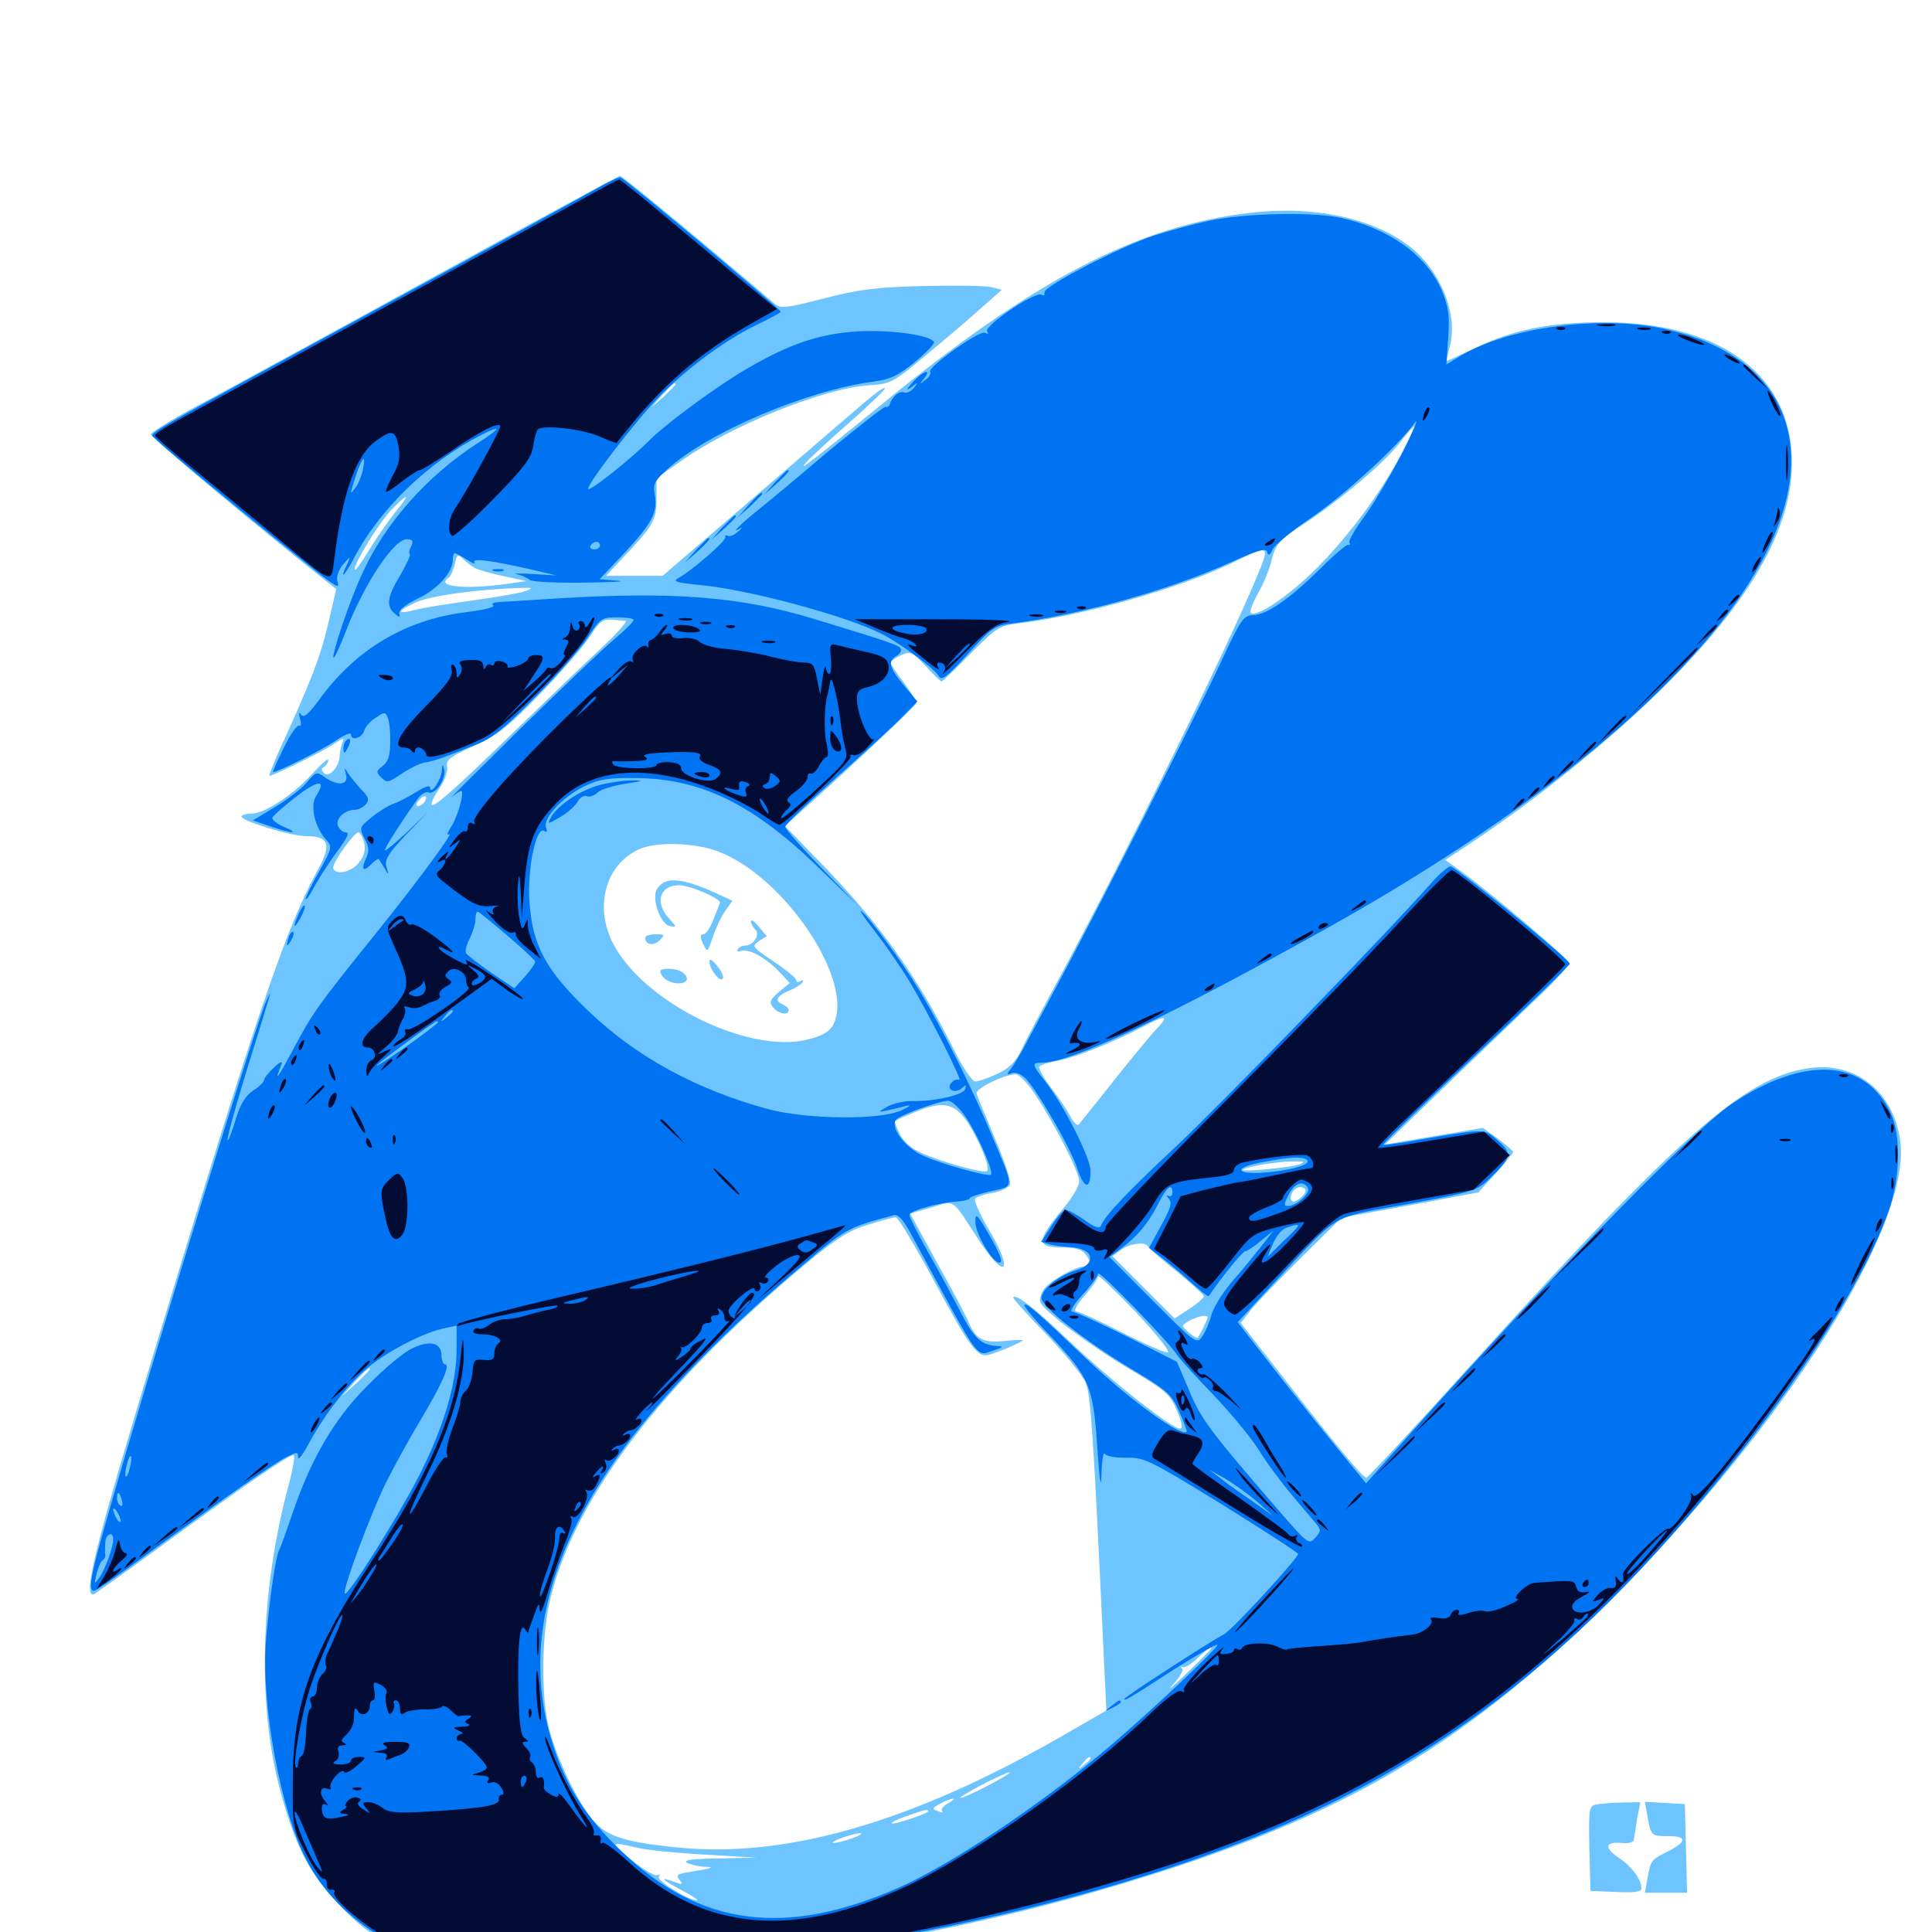 <svg xmlns="http://www.w3.org/2000/svg" viewBox="0 -1000 1000 1000">
	<path fill="#6dc4ff" d="M230.469 -859.961C181.641 -833.203 127.344 -803.516 109.961 -794.141C92.383 -784.961 78.125 -776.367 78.125 -775.195C78.125 -773.438 131.836 -728.516 169.531 -698.633L174.023 -695.117L169.727 -676.562C165.82 -659.961 160.938 -647.266 143.75 -609.766C141.016 -603.516 139.062 -598.438 139.453 -598.438C141.406 -598.438 167.773 -611.328 172.656 -614.844C177.93 -618.359 178.32 -618.359 177.148 -615.234C176.367 -613.281 175.781 -610.352 175.781 -608.594C175.586 -603.125 170.312 -597.266 167.773 -599.805C166.211 -601.367 166.211 -602.344 167.773 -603.125C168.945 -603.906 169.922 -605.469 169.922 -606.641C169.922 -607.617 166.406 -604.688 161.914 -599.805C152.148 -588.867 137.109 -578.906 130.273 -578.906C127.344 -578.906 125 -578.125 125 -577.344C125 -575 150.781 -567.188 158.594 -567.188C170.312 -567.188 171.68 -562.891 164.648 -550C147.852 -519.531 132.422 -473.828 81.055 -304.492C49.219 -199.805 42.969 -174.609 48.242 -174.609C48.633 -174.609 65.039 -186.328 84.57 -200.586C123.828 -229.297 149.219 -246.875 151.953 -246.875C152.93 -246.875 151.562 -239.258 149.023 -229.883C134.961 -177.148 133.203 -119.531 144.336 -75.977C152.148 -45.898 159.57 -30.859 175 -14.648C196.68 8.594 215.82 15.82 261.719 18.75C346.094 24.023 464.844 8.594 568.359 -21.289C690.039 -56.445 754.492 -93.164 834.18 -172.656C924.414 -262.695 989.258 -365.625 983.594 -409.375C980.078 -435.156 960.352 -450.781 935.938 -447.07C902.93 -442.188 868.359 -411.719 761.328 -293.359C732.422 -261.328 708.008 -235.156 707.227 -235.156C705.273 -235.156 690.82 -252.734 662.305 -289.453L642.188 -315.234L648.047 -322.656C651.367 -326.562 663.086 -338.867 674.219 -349.805L694.336 -369.727L729.688 -376.172L765.234 -382.812L774.219 -392.773C779.102 -398.242 783.203 -403.125 783.203 -403.711C783.203 -404.297 779.688 -407.227 775.391 -410.547L767.578 -416.211L742.188 -411.914L716.797 -407.617L750.391 -440.039C768.945 -457.812 790.625 -478.516 798.438 -486.133C806.25 -493.555 812.305 -500.586 812.109 -501.758C811.523 -504.102 770.898 -538.477 756.25 -549.023L748.047 -554.883L759.375 -562.305C798.828 -588.477 840.82 -622.852 869.531 -652.93C910.742 -695.703 929.492 -732.227 927.344 -765.82C924.609 -808.008 888.086 -833.203 830.078 -833.203C802.93 -833.203 783.594 -829.492 764.062 -820.117C756.055 -816.406 749.414 -813.281 749.023 -813.281C748.633 -813.281 749.219 -816.406 750.391 -820.508C754.883 -836.719 745.898 -859.57 730.078 -872.07C711.133 -887.109 679.883 -893.75 647.07 -889.844C588.477 -883.008 535.156 -855.273 455.078 -789.648C420.312 -761.328 412.695 -755.469 416.992 -760.352C419.141 -762.891 429.492 -772.461 440.039 -781.641C450.391 -790.82 458.594 -798.633 458.008 -799.219C457.617 -799.805 452.539 -796.094 446.875 -791.211C441.211 -786.328 415.43 -764.258 389.844 -742.188L342.969 -701.953H328.32H313.672L321.484 -710.352C338.086 -727.734 339.844 -730.664 339.844 -741.992V-752.539L352.148 -761.133C378.125 -779.688 426.758 -799.219 450 -800.586C461.133 -801.367 462.109 -801.758 480.273 -816.992C490.625 -825.586 503.516 -836.523 508.789 -841.406L518.555 -850L513.281 -851.367C510.156 -852.148 494.336 -852.344 478.125 -851.953C453.32 -851.367 444.531 -850.195 426.367 -845.508C406.641 -840.43 404.102 -840.234 400.977 -842.773C360.938 -876.953 322.07 -908.984 320.898 -908.984C320.117 -908.789 279.297 -886.914 230.469 -859.961ZM487.891 -849.023C490.82 -849.414 487.891 -849.805 481.445 -849.805C475 -849.805 472.656 -849.414 476.172 -849.023C479.688 -848.633 484.961 -848.633 487.891 -849.023ZM460.547 -847.07C462.305 -847.656 460.742 -848.047 457.031 -848.047C453.32 -848.047 451.758 -847.656 453.711 -847.07C455.469 -846.68 458.594 -846.68 460.547 -847.07ZM349.609 -800.977C349.609 -800.586 346.68 -797.852 343.359 -794.531L336.914 -788.867L342.578 -795.312C348.047 -801.172 349.609 -802.539 349.609 -800.977ZM725.391 -765.234C714.844 -745.117 698.047 -722.461 681.641 -706.055C667.773 -691.992 650.195 -680.078 647.461 -682.812C646.68 -683.594 648.438 -687.891 650.977 -692.578C653.711 -697.266 657.031 -705.078 658.203 -710.156C660.352 -718.359 661.719 -720.117 674.414 -728.516C693.555 -741.016 716.406 -760.352 724.609 -770.898C728.32 -775.781 731.641 -779.492 732.031 -779.297C732.227 -778.906 729.297 -772.656 725.391 -765.234ZM204.492 -734.766C200.781 -730.078 194.531 -721.094 190.625 -714.648C186.719 -708.203 183.594 -703.906 183.594 -705.273C183.594 -709.18 196.484 -729.883 203.125 -736.719C211.914 -745.508 212.5 -744.531 204.492 -734.766ZM652.344 -705.859C638.867 -671.68 580.273 -552.539 545.703 -489.062C538.477 -475.586 530.664 -460.938 528.516 -456.25C525.586 -450.195 522.266 -447.07 516.211 -444.141C511.523 -441.992 506.445 -440.234 504.883 -440.234C503.125 -440.234 498.242 -447.461 492.969 -458.203C474.609 -494.727 455.664 -521.289 426.367 -551.758L406.25 -572.461L423.438 -587.891C446.484 -608.789 473.438 -634.18 474.219 -635.938C474.609 -636.719 471.68 -641.406 467.969 -646.484C464.062 -651.562 460.938 -656.25 460.938 -657.031C460.938 -657.812 463.281 -659.375 466.211 -660.742C471.289 -663.086 472.07 -662.695 479.102 -655.273C483.203 -650.781 486.914 -647.266 487.305 -647.266C487.891 -647.266 494.531 -653.711 502.344 -661.719C515.82 -675.195 517.188 -676.172 527.344 -677.344C561.133 -681.445 610.547 -695.508 637.695 -708.594C656.25 -717.773 657.031 -717.578 652.344 -705.859ZM245.703 -706.055C247.461 -705.078 254.297 -703.125 260.742 -701.758L272.461 -699.219L262.695 -697.852C241.016 -694.727 225 -696.289 232.227 -700.977C233.203 -701.562 234.57 -704.688 235.352 -707.812C236.523 -713.086 236.914 -713.281 239.648 -710.742C241.211 -709.18 243.945 -707.031 245.703 -706.055ZM272.266 -694.141C269.922 -693.164 257.617 -691.016 244.922 -689.258C232.031 -687.5 218.75 -685.352 215.039 -684.375C204.883 -681.641 205.273 -683.789 215.43 -688.281C223.242 -691.797 248.242 -695.117 270.508 -695.703C275.781 -695.898 275.977 -695.703 272.266 -694.141ZM323.828 -678.711C325 -678.516 319.336 -672.07 311.133 -664.453C302.734 -656.641 283.594 -638.281 268.555 -623.633C234.961 -591.016 224.805 -582.031 223.438 -583.398C222.852 -583.984 224.609 -587.695 227.344 -591.797C230.273 -596.094 231.836 -600.781 231.445 -603.125C230.664 -606.641 232.812 -608.203 245.117 -613.867C257.812 -619.727 262.695 -623.438 279.883 -641.211C290.82 -652.539 302.344 -665.82 305.469 -670.703C309.961 -677.93 311.914 -679.492 316.211 -679.297C318.945 -679.102 322.461 -678.711 323.828 -678.711ZM219.727 -584.961C219.141 -583.789 217.578 -582.812 216.406 -582.812C215.234 -582.812 215.234 -583.984 216.797 -585.742C219.531 -589.062 221.875 -588.281 219.727 -584.961ZM188.477 -563.867C189.258 -560.156 188.672 -557.227 185.938 -553.711C182.227 -548.633 173.828 -546.68 172.461 -550.586C171.68 -552.93 183.203 -569.141 185.547 -569.141C186.328 -569.141 187.695 -566.797 188.477 -563.867ZM371.484 -559.375C406.445 -546.289 442.773 -491.406 431.25 -469.531C429.297 -466.016 425.781 -463.867 417.969 -461.914C386.719 -454.297 331.836 -481.836 316.797 -512.695C307.617 -531.836 313.867 -552.93 331.055 -560.547C339.844 -564.453 359.57 -563.867 371.484 -559.375ZM598.438 -467.188C595.117 -463.672 585.156 -451.562 576.172 -440.234C567.188 -428.906 559.18 -418.945 558.398 -417.969C557.617 -417.188 555.664 -418.945 553.906 -422.266C552.344 -425.391 547.852 -432.031 543.945 -437.109C540.039 -442.188 537.5 -447.07 537.891 -447.852C538.477 -448.828 542.383 -450 546.484 -450.781C554.688 -451.953 575.586 -460.156 590.82 -468.164C603.711 -475 605.469 -474.609 598.438 -467.188ZM536.133 -433.008C546.289 -417.578 558.594 -393.359 558.594 -388.477C558.594 -386.328 555.078 -380.078 550.586 -374.805C536.133 -357.422 536.133 -354.297 550.195 -354.297C556.445 -354.297 559.961 -353.32 561.719 -350.977C565.234 -346.289 565.039 -344.531 561.523 -344.531C556.641 -344.531 543.555 -337.109 540.234 -332.617C538.672 -330.273 537.891 -327.344 538.477 -325.977C540.039 -321.484 565.234 -302.734 585.547 -290.82C603.516 -280.078 605.664 -278.32 609.18 -269.922C611.914 -263.281 612.305 -260.547 610.742 -260.547C606.445 -260.547 575.195 -285.156 554.297 -305.078C535.547 -322.852 526.172 -330.273 524.414 -328.516C524.023 -328.125 531.641 -319.531 541.406 -309.57C551.172 -299.414 560.352 -288.086 561.914 -284.375C564.648 -277.93 566.016 -255.859 571.289 -143.164L572.656 -114.648L548.242 -100.586C471.484 -56.641 406.641 -38.086 350.781 -43.75C321.484 -46.68 312.891 -49.805 305.273 -59.961C297.266 -70.703 288.086 -90.43 284.18 -105.273C279.883 -122.266 280.273 -154.688 285.156 -173.828C298.242 -225.391 342.188 -283.008 415.039 -344.141C432.617 -358.789 438.867 -362.891 449.023 -366.016C455.859 -368.164 462.305 -369.922 463.672 -369.922C464.844 -369.922 473.438 -355.469 483.008 -337.891C502.148 -302.148 506.055 -296.875 512.109 -298.828C518.555 -300.781 529.297 -305.469 529.297 -306.25C529.297 -306.641 525 -306.445 519.531 -305.859C508.594 -304.883 505.078 -306.836 501.172 -316.016C499.805 -319.336 492.383 -333.203 484.766 -346.875L471.094 -371.875L482.031 -375C494.531 -378.711 492.188 -380.469 506.445 -358.398C520.703 -336.523 525 -341.602 511.523 -364.062C507.227 -371.484 504.102 -378.32 504.688 -379.492C505.273 -380.469 509.375 -381.836 513.867 -382.617C518.164 -383.398 522.266 -385.352 522.852 -386.914C523.438 -388.477 519.922 -399.219 515.039 -410.547C510.156 -422.07 505.859 -432.617 505.469 -433.984C504.883 -436.523 518.945 -443.555 525.586 -443.945C527.344 -444.141 532.031 -439.258 536.133 -433.008ZM500.391 -419.727C506.445 -410.742 512.695 -395.703 510.938 -393.945C509.57 -392.383 488.281 -398.242 477.148 -403.125C472.07 -405.273 467.773 -408.984 465.82 -412.891C464.062 -416.406 462.891 -419.336 463.281 -419.727C463.672 -420.117 468.359 -422.266 473.633 -424.414C487.891 -430.273 493.75 -429.102 500.391 -419.727ZM672.852 -397.461C668.75 -395.703 641.797 -393.164 643.164 -394.531C644.727 -396.094 660.938 -398.828 668.945 -398.828C674.805 -399.023 675.781 -398.633 672.852 -397.461ZM675.781 -383.789C675.781 -381.445 670.117 -376.953 668.75 -378.32C666.602 -380.273 669.727 -385.547 672.852 -385.547C674.414 -385.547 675.781 -384.766 675.781 -383.789ZM594.141 -354.883C594.531 -353.906 601.172 -348.242 608.984 -341.992C616.602 -335.742 623.047 -329.883 623.047 -329.102C623.047 -328.125 619.727 -325.195 615.43 -322.461L608.008 -317.578L591.797 -333.789L575.781 -349.805L580.273 -353.125C584.961 -356.445 592.969 -357.422 594.141 -354.883ZM604.492 -300C603.125 -299.609 592.578 -304.297 581.055 -310.156C569.336 -316.211 558.594 -321.094 557.227 -321.094C555.469 -321.094 557.031 -324.219 561.328 -329.297C565.234 -333.789 568.359 -338.281 568.359 -339.453C568.359 -340.43 576.953 -332.227 587.695 -321.094C598.242 -309.766 605.859 -300.391 604.492 -300ZM625 -317.969C625 -316.992 621.094 -308.984 619.922 -307.617C619.531 -307.227 617.383 -308.398 615.234 -310.352C611.328 -313.867 611.328 -313.867 615.625 -316.406C620.508 -318.945 625 -319.727 625 -317.969ZM191.406 -291.211C191.406 -290.82 188.086 -287.5 184.18 -283.789L176.758 -277.148L183.398 -284.57C189.844 -291.211 191.406 -292.773 191.406 -291.211ZM626.953 -146.68C626.953 -146.484 621.094 -140.43 613.867 -133.594C606.641 -126.562 603.516 -124.023 607.031 -127.93C610.547 -131.641 612.695 -135.547 611.914 -136.328C610.938 -137.109 611.328 -137.5 612.305 -137.109C613.477 -136.719 616.992 -138.867 620.117 -141.992C625.586 -147.07 626.953 -147.852 626.953 -146.68ZM564.453 -89.844C564.453 -89.453 562.891 -87.891 561.133 -86.523C558.008 -83.984 557.812 -84.18 560.352 -87.305C562.891 -90.43 564.453 -91.406 564.453 -89.844ZM511.719 -75.977C504.688 -72.266 498.242 -69.336 497.07 -69.336C496.094 -69.336 500.781 -72.266 507.812 -75.977C514.844 -79.688 521.484 -82.617 522.461 -82.617C523.633 -82.617 518.75 -79.688 511.719 -75.977ZM490.625 -66.602C488.281 -65.234 486.914 -63.477 487.695 -62.5C488.477 -61.719 487.5 -61.719 485.547 -62.5C482.227 -63.672 482.422 -64.062 486.523 -66.406C489.062 -67.773 492.188 -68.945 493.164 -68.945C494.336 -68.945 493.164 -67.969 490.625 -66.602ZM480.469 -62.5C480.469 -61.328 462.305 -55.273 461.523 -56.25C461.133 -56.641 464.453 -58.398 469.141 -59.961C478.32 -63.281 480.469 -63.672 480.469 -62.5ZM441.406 -48.633C437.695 -47.266 433.203 -46.094 431.641 -46.094C430.078 -46.094 431.836 -47.266 435.547 -48.633C439.258 -50 443.75 -51.172 445.312 -51.172C446.875 -51.172 445.117 -50 441.406 -48.633ZM330.078 -43.555C334.961 -42.383 350.781 -40.82 365.234 -40.039L391.602 -38.477L372.07 -38.086C358.594 -37.891 353.516 -37.305 355.469 -35.938C357.031 -34.961 361.133 -33.984 364.258 -33.789C370.312 -33.594 369.141 -33.008 356.836 -31.055C350.586 -30.078 349.609 -29.492 351.758 -26.953C353.711 -24.414 353.32 -24.414 348.828 -25.977C340.625 -29.102 342.969 -26.758 353.125 -21.484C358.203 -18.75 361.523 -16.602 360.742 -16.406C356.641 -16.211 339.844 -26.562 341.016 -28.516C341.797 -29.688 341.602 -30.078 340.43 -29.492C339.258 -28.711 333.789 -31.836 328.32 -36.133C315.039 -46.68 315.039 -47.07 330.078 -43.555ZM425.195 -44.531C425.977 -45.117 424.805 -45.703 422.656 -45.508C420.508 -45.508 419.922 -44.922 421.484 -44.336C422.852 -43.75 424.609 -43.945 425.195 -44.531ZM414.648 -42.383C415.82 -42.969 414.844 -43.359 412.109 -43.359C409.375 -43.359 408.398 -42.969 409.766 -42.383C410.938 -41.992 413.281 -41.992 414.648 -42.383ZM403.906 -40.43C405.664 -41.016 404.102 -41.406 400.391 -41.406C396.68 -41.406 395.117 -41.016 397.07 -40.43C398.828 -40.039 401.953 -40.039 403.906 -40.43ZM372.461 -13.281C373.242 -13.867 372.07 -14.453 369.922 -14.258C367.773 -14.258 367.188 -13.672 368.75 -13.086C370.117 -12.5 371.875 -12.695 372.461 -13.281ZM393.164 -9.18C394.336 -9.766 393.359 -10.156 390.625 -10.156C387.891 -10.156 386.914 -9.766 388.281 -9.18C389.453 -8.789 391.797 -8.789 393.164 -9.18ZM412.695 -9.18C413.867 -9.766 412.891 -10.156 410.156 -10.156C407.422 -10.156 406.445 -9.766 407.812 -9.18C408.984 -8.789 411.328 -8.789 412.695 -9.18ZM344.336 -543.555C342.188 -542.773 340.039 -540.43 339.453 -538.477C337.891 -532.422 342.383 -521.484 346.68 -520.703C350.391 -519.922 350.391 -520.117 346.289 -524.609C338.672 -532.812 341.406 -541.797 351.562 -541.797C357.422 -541.797 373.633 -534.57 372.656 -532.617L369.141 -523.828C367.578 -519.727 365.43 -516.406 364.062 -516.406C362.305 -516.406 362.305 -515.234 363.867 -511.523C366.211 -506.836 366.211 -506.836 368.945 -515.039C370.508 -519.531 373.242 -525.586 375.391 -528.516L379.102 -533.789L369.727 -538.086C357.227 -543.75 349.219 -545.508 344.336 -543.555ZM388.672 -523.242C388.672 -522.07 389.648 -520.117 391.016 -518.75C393.555 -516.211 390.039 -510.547 385.547 -510.547C384.18 -510.547 382.422 -509.766 381.836 -508.594C381.25 -507.617 381.836 -507.227 383.594 -507.812C387.305 -509.18 396.094 -504.492 403.125 -497.266L408.789 -491.211L403.125 -486.523C398.438 -482.422 398.047 -481.25 400.195 -478.516C402.93 -475.195 408.203 -474.219 408.203 -477.148C408.203 -478.125 406.836 -479.297 405.273 -480.078C400.781 -481.836 401.758 -484.375 408.203 -487.109C411.523 -488.477 414.648 -490.43 415.43 -491.602C416.016 -492.773 415.625 -492.969 414.453 -492.188C413.086 -491.406 412.109 -491.602 412.109 -492.773C412.109 -493.75 406.836 -498.047 400.391 -502.344C389.258 -509.766 389.062 -510.352 392.773 -512.891L396.875 -515.43L392.773 -520.312C390.625 -523.047 388.867 -524.219 388.672 -523.242ZM333.984 -514.648C333.984 -510.938 338.281 -510.156 341.406 -513.281C344.336 -516.211 344.141 -516.406 339.258 -516.406C336.328 -516.406 333.984 -515.625 333.984 -514.648ZM367.188 -502.344C367.188 -498.438 372.461 -491.602 374.023 -493.359C374.805 -494.141 373.633 -497.07 371.289 -500C368.75 -503.125 367.188 -504.102 367.188 -502.344ZM341.797 -497.461C341.797 -494.141 346.484 -491.016 351.172 -491.016C358.594 -491.016 355.859 -497.656 348.047 -498.438C344.727 -498.828 341.797 -498.242 341.797 -497.461ZM825.586 -65.82C822.461 -65.039 822.266 -62.695 822.656 -43.164L823.242 -21.289L836.523 -20.703C846.289 -20.312 849.609 -20.703 849.609 -22.656C849.414 -27.344 844.727 -33.789 838.086 -38.281C830.078 -43.555 830.664 -46.875 839.453 -46.094C843.555 -45.703 845.703 -46.484 845.703 -48.047C845.898 -49.414 846.68 -54.297 847.461 -58.984L849.023 -67.188L839.062 -66.992C833.594 -66.797 827.539 -66.406 825.586 -65.82ZM852.734 -59.961C854.492 -49.805 854.688 -49.609 863.477 -49.609C873.242 -49.609 873.242 -46.875 863.477 -41.797C854.492 -37.305 854.492 -37.305 852.734 -27.734L851.367 -20.312H862.305H873.242L872.656 -43.359L872.07 -66.211L861.719 -66.797L851.367 -67.383Z"/>
	<path fill="#0073f3" d="M307.617 -901.758C301.172 -898.047 251.562 -870.703 197.266 -841.211C66.211 -769.727 77.539 -776.367 80.273 -773.047C83.203 -769.336 163.477 -703.711 170.312 -699.219C175.195 -695.898 175.391 -695.898 174.609 -699.414C174.023 -701.562 175.391 -705.273 177.734 -708.008C181.445 -712.305 181.641 -712.305 179.883 -708.398C175.391 -699.414 178.125 -701.367 183.008 -710.742C196.289 -736.328 221.68 -760.938 249.414 -775C260.352 -780.469 259.18 -778.32 247.07 -770.508C221.289 -753.906 199.219 -729.102 187.5 -703.125C180.859 -688.867 171.484 -660.742 172.656 -659.57C173.047 -659.18 175.977 -665.234 178.906 -673.047C188.672 -698.242 204.102 -721.484 210.938 -720.898C213.672 -720.703 214.062 -719.922 212.891 -717.383C211.914 -715.625 211.523 -713.672 212.109 -713.086C212.695 -712.695 210.352 -707.812 207.227 -702.344C200.586 -691.602 199.609 -686.133 204.297 -682.422C206.641 -680.273 207.227 -680.273 206.641 -682.617C206.25 -684.18 210.156 -687.305 216.406 -690.234C226.562 -695.117 234.375 -703.711 234.375 -710.352C234.375 -712.109 234.766 -713.672 235.352 -713.672C235.938 -713.672 238.867 -712.109 241.602 -710.352C244.531 -708.398 246.289 -707.812 245.508 -708.984C244.141 -711.328 255.469 -709.766 276.367 -704.883L288.086 -702.148L275.391 -702.93C268.359 -703.32 264.844 -703.125 267.578 -702.734C270.312 -702.148 273.242 -700.781 274.219 -699.805C275.391 -698.828 288.086 -698.242 302.539 -698.438C317.188 -698.633 324.805 -699.023 319.727 -699.414L310.352 -700.195L323.242 -713.867C337.5 -729.102 340.625 -735.156 338.867 -744.141C337.891 -749.414 338.867 -751.172 345.312 -757.031C366.602 -776.367 418.359 -798.242 452.539 -802.539C460.938 -803.711 465.039 -805.664 473.633 -812.695C479.492 -817.578 483.984 -822.266 483.398 -823.047C481.25 -826.562 461.523 -829.297 444.531 -828.516C424.609 -827.344 408.984 -822.266 386.328 -808.984C371.484 -800.391 345.508 -781.25 336.719 -772.656C327.539 -763.281 307.031 -746.875 304.688 -746.875C301.758 -746.875 330.469 -784.18 342.773 -796.289C357.227 -810.547 375.977 -824.219 390.82 -831.445C398.047 -834.961 404.102 -838.086 404.102 -838.672C404.102 -840.039 323.242 -907.812 321.094 -908.203C320.117 -908.398 314.062 -905.469 307.617 -901.758ZM187.891 -757.227C187.305 -754.102 185.742 -750 184.18 -747.852C181.445 -744.141 181.25 -744.141 182.617 -748.828C186.523 -761.914 189.844 -767.188 187.891 -757.227ZM310.547 -717.578C310.547 -716.602 309.18 -715.625 307.422 -715.625C305.859 -715.625 305.078 -716.602 305.664 -717.578C306.25 -718.75 307.617 -719.531 308.789 -719.531C309.766 -719.531 310.547 -718.75 310.547 -717.578ZM625.977 -885.742C617.383 -883.984 604.297 -880.273 596.875 -877.93C578.906 -871.875 539.844 -851.562 540.625 -848.633C540.82 -847.266 540.234 -846.875 539.062 -847.461C535.938 -849.414 509.18 -831.25 510.938 -828.516C511.719 -827.148 511.523 -826.953 509.961 -827.734C507.422 -829.492 479.883 -809.961 481.445 -807.422C482.031 -806.641 480.859 -804.688 478.906 -803.32C475.977 -800.781 475.781 -800.977 478.32 -804.102C482.617 -809.57 477.734 -808.008 472.461 -802.148C468.945 -798.242 468.75 -797.461 471.68 -799.609C475.195 -802.344 475.391 -802.344 473.047 -799.219C471.484 -797.461 469.336 -796.289 467.969 -796.875C465.625 -797.852 461.914 -794.922 460.547 -790.82C460.352 -789.844 459.375 -789.062 458.398 -789.453C457.617 -789.648 444.141 -779.102 428.32 -766.016C412.695 -752.734 396.289 -739.062 391.797 -735.547C382.617 -728.125 378.125 -723.438 382.812 -726.367C384.57 -727.539 384.18 -726.758 382.227 -725C380.078 -723.047 377.734 -722.07 376.758 -722.656C375.781 -723.242 375.195 -722.852 375.391 -721.875C375.977 -720.117 358.008 -704.492 350.781 -700.586C348.047 -699.023 350.391 -698.438 361.719 -697.266C386.523 -695.117 437.305 -681.445 456.055 -672.07C466.016 -666.992 483.594 -654.102 485.938 -650C487.305 -647.461 490.039 -649.414 500.977 -661.523C513.281 -675.195 514.844 -676.172 524.219 -677.344C559.961 -682.031 603.711 -694.141 635.742 -708.398C651.367 -715.43 655.469 -716.602 655.859 -714.258C656.445 -712.109 657.227 -712.5 658.789 -715.82C660.156 -718.164 668.945 -725.586 678.711 -732.031C695.508 -743.555 723.242 -768.75 732.227 -781.055C734.57 -784.375 732.031 -777.93 726.562 -766.992C720.898 -755.859 712.109 -741.016 707.031 -733.789C701.758 -726.758 697.852 -720.117 698.438 -719.141C699.023 -718.164 698.828 -717.773 697.852 -717.969C697.07 -718.359 690.625 -712.891 683.594 -705.859C667.773 -690.234 655.859 -681.836 648.828 -681.641C643.555 -681.445 642.383 -679.688 631.836 -657.031C618.75 -628.906 564.648 -522.266 546.68 -489.062C540.039 -476.758 532.617 -462.695 530.078 -458.008C527.539 -453.32 524.414 -448.242 523.047 -446.484C520.898 -443.945 521.094 -443.555 523.633 -444.531C525.586 -445.312 528.516 -444.141 531.055 -441.602C537.5 -434.57 554.297 -405.664 557.617 -395.117C561.133 -384.57 564.453 -383.984 564.453 -393.945C564.453 -400.781 550.391 -428.32 541.016 -440.234C533.984 -449.219 533.789 -450 539.648 -450C554.492 -450 604.883 -473.828 687.5 -519.922C802.148 -583.984 884.18 -654.102 914.258 -714.062C942.969 -771.094 922.656 -816.211 861.914 -829.688C828.32 -837.109 779.688 -830.664 754.688 -815.039L748.633 -811.328L749.609 -825.586C750.391 -837.305 749.609 -841.602 746.094 -850C738.281 -867.969 718.75 -881.836 693.75 -887.305C678.711 -890.43 644.141 -889.648 625.977 -885.742ZM401.172 -750.391L395.508 -743.945L401.953 -749.609C407.812 -755.078 409.18 -756.641 407.617 -756.641C407.227 -756.641 404.492 -753.711 401.172 -750.391ZM387.5 -738.672L381.836 -732.227L388.281 -737.891C391.602 -741.211 394.531 -743.945 394.531 -744.336C394.531 -745.898 392.969 -744.531 387.5 -738.672ZM373.828 -726.953L368.164 -720.508L374.609 -726.172C380.469 -731.641 381.836 -733.203 380.273 -733.203C379.883 -733.203 377.148 -730.273 373.828 -726.953ZM360.156 -715.234L354.492 -708.789L360.938 -714.453C366.797 -719.922 368.164 -721.484 366.602 -721.484C366.211 -721.484 363.477 -718.555 360.156 -715.234ZM255.469 -704.492C254.102 -705.078 255.078 -705.469 257.812 -705.469C260.547 -705.469 261.523 -705.078 260.352 -704.492C258.984 -704.102 256.641 -704.102 255.469 -704.492ZM288.086 -690.234C276.367 -689.453 263.477 -688.672 259.766 -688.477C255.664 -688.281 253.906 -687.695 255.273 -686.719C256.641 -685.742 250.195 -684.18 240.234 -683.008C210.156 -679.102 184.961 -664.258 166.406 -639.453C159.961 -630.469 157.227 -628.125 155.859 -630.078C154.688 -631.836 154.492 -631.055 155.273 -627.93C156.055 -625.391 155.859 -623.828 154.883 -624.414C153.906 -625 150.195 -619.922 146.875 -612.891C143.359 -606.055 141.016 -600.391 141.406 -600.391C143.75 -600.391 166.406 -611.719 173.438 -616.406C177.93 -619.531 181.641 -621.094 181.641 -619.922C181.641 -616.406 187.109 -617.773 188.477 -621.68C189.062 -623.828 191.797 -626.953 194.531 -628.516C199.023 -631.641 199.414 -631.641 200.781 -628.32C201.562 -626.367 202.148 -620.703 201.953 -615.43C201.953 -608.789 200.781 -605.469 198.047 -603.516C194.727 -600.977 194.531 -600.391 197.461 -597.461C200.195 -594.727 201.172 -594.922 208.008 -599.609C212.109 -602.344 217.383 -604.883 219.531 -605.273C221.875 -605.469 226.367 -606.836 229.492 -608.008C232.812 -609.18 240.234 -612.109 246.094 -614.453C254.688 -617.773 260.742 -622.656 276.953 -639.062C288.086 -650.195 300.391 -664.258 304.102 -669.922C310.742 -680.078 311.523 -680.469 319.531 -680.469C324.219 -680.469 328.125 -679.883 327.93 -679.102C327.93 -678.125 323.242 -673.633 317.773 -668.945C312.109 -664.258 290.039 -643.164 268.555 -622.07C247.266 -600.977 231.445 -585.352 233.594 -587.305C235.742 -589.062 238.086 -590.625 238.672 -590.625C240.625 -590.625 236.914 -576.953 233.398 -571.875C231.641 -568.945 231.055 -567.383 232.422 -568.164C235.742 -570.312 216.211 -543.75 194.336 -516.602C164.453 -479.492 161.914 -475.977 151.758 -456.836C143.359 -441.211 141.797 -439.062 145.703 -449.219C146.484 -450.977 144.922 -450.391 141.797 -447.461C139.062 -444.922 136.719 -441.992 136.719 -441.016C136.719 -440.039 134.18 -437.5 131.055 -435.547C126.953 -432.812 124.414 -428.516 121.875 -420.312C120.117 -414.062 118.164 -409.375 117.773 -409.766C117.188 -410.156 121.68 -426.367 127.539 -445.508C141.406 -490.234 141.211 -489.062 137.891 -482.031C133.008 -471.875 78.516 -295.117 56.836 -219.141C46.875 -184.766 45.312 -176.562 48.633 -176.562C49.609 -176.562 62.109 -185.156 76.367 -195.703C115.234 -224.023 140.82 -241.992 148.047 -245.703C153.906 -248.633 154.297 -248.633 154.297 -245.703C154.297 -243.945 156.641 -246.875 159.57 -252.344C168.555 -268.945 181.445 -285.352 192.188 -293.555C203.125 -301.953 220.117 -310.547 230.078 -312.5L236.328 -313.867V-301.367C236.328 -283.789 229.688 -261.328 216.992 -236.328C206.25 -215.234 180.078 -173.633 178.516 -175.195C176.953 -176.562 191.797 -216.406 199.609 -232.227C203.906 -240.82 211.719 -255.078 216.992 -263.867C228.125 -282.422 233.398 -293.75 230.469 -293.75C229.492 -293.75 228.516 -295.898 228.516 -298.438C228.516 -305.078 222.461 -306.445 213.477 -302.148C209.375 -300.391 199.023 -291.797 190.43 -283.008C173.047 -265.625 161.133 -245.312 151.367 -216.602C148.438 -208.008 145.508 -199.609 144.531 -197.852C142.578 -194.141 139.453 -171.875 137.695 -151.172C134.961 -118.359 145.312 -62.5 158.594 -37.305C171.68 -12.305 196.68 6.836 225.977 14.453C247.07 19.727 343.945 18.945 392.578 13.086C479.688 2.539 565.234 -17.383 636.523 -44.141C745.312 -84.766 827.344 -150 914.062 -265.43C945.312 -307.227 969.727 -348.633 978.32 -375.586C983.594 -391.797 983.789 -412.695 978.711 -423.633C965.625 -451.953 934.18 -453.906 896.484 -428.711C875.195 -414.453 791.992 -328.516 712.5 -238.281L707.031 -232.227L703.711 -236.328C693.945 -248.047 668.75 -279.297 655.469 -296.484L640.625 -315.625L659.961 -336.523C693.945 -373.047 687.695 -369.336 728.516 -376.758C762.305 -383.008 764.453 -383.594 770.898 -389.844C782.227 -400.586 782.812 -402.93 775.586 -409.375C768.359 -415.82 769.141 -415.82 739.648 -410.938C726.758 -408.594 716.016 -407.031 715.82 -407.422C715.625 -407.812 737.109 -428.711 763.867 -453.906C790.625 -479.102 812.5 -500.391 812.5 -501.172C812.5 -503.32 753.32 -551.562 750.781 -551.562C749.609 -551.562 745.117 -547.852 741.211 -543.359C716.992 -516.016 631.641 -428.125 609.375 -407.227C583.398 -383.008 571.484 -370.312 569.922 -365.625C569.336 -363.867 566.602 -364.648 561.328 -368.555C557.031 -371.484 552.734 -373.828 551.562 -373.828C550.586 -373.828 547.266 -370.117 544.336 -365.625L538.867 -357.227L543.359 -355.859C545.898 -355.273 550.586 -354.688 553.711 -354.492C566.211 -354.102 568.164 -345.703 556.641 -342.383C547.852 -339.648 539.062 -332.617 539.062 -328.125C539.062 -323.633 561.133 -306.25 584.961 -291.797C604.297 -280.273 606.25 -278.516 610.352 -269.336C612.695 -264.062 614.453 -259.375 614.258 -258.984C611.719 -255.859 584.961 -275.195 562.5 -296.484C536.328 -321.484 531.25 -325.781 530.273 -324.609C529.688 -324.023 535.742 -316.602 543.945 -308.203C563.867 -286.914 565.82 -282.812 567.969 -250.781C569.141 -233.008 569.922 -228.516 570.117 -237.109C570.312 -244.141 571.094 -248.828 571.875 -247.461C572.656 -246.289 577.539 -245.312 583.008 -245.508C592.188 -245.703 594.727 -244.531 632.227 -221.484C653.906 -208.008 671.68 -196.484 671.875 -195.703C671.875 -193.359 637.695 -156.25 633.594 -154.102C626.953 -150.781 582.031 -121.68 582.031 -120.703C582.031 -119.531 582.617 -119.727 608.008 -136.133C619.727 -143.555 629.688 -149.219 630.078 -148.633C631.25 -147.656 592.969 -111.719 572.266 -94.336C537.109 -64.844 492.188 -34.961 465.43 -23.047C406.445 2.93 362.109 -2.93 321.484 -41.992C303.32 -59.375 292.969 -75.391 286.133 -97.07C262.5 -171.289 303.125 -250.195 412.695 -342.773C437.891 -364.258 438.086 -364.453 462.891 -371.094C464.844 -371.484 467.578 -368.555 470.898 -362.5C508.203 -293.359 504.883 -298.047 514.062 -300.977C519.336 -302.734 519.727 -303.125 516.016 -303.32C508.008 -303.711 504.102 -307.227 497.266 -320.703C493.555 -327.93 486.133 -341.797 480.664 -351.367C475.195 -361.133 470.703 -369.922 470.703 -371.094C470.703 -373.242 485.352 -377.539 495.703 -378.125C499.023 -378.32 501.953 -379.102 501.953 -379.883C501.953 -380.469 506.836 -382.031 512.695 -383.398C525.391 -386.328 525.391 -383.789 512.305 -414.844C502.148 -438.867 486.914 -469.141 475.977 -487.109C466.797 -502.344 450.391 -524.609 445.898 -528.32C444.141 -529.883 447.07 -525.391 452.539 -518.359C458.008 -511.328 466.016 -499.805 470.508 -492.383C480.469 -475.977 498.828 -439.453 496.484 -441.016C495.508 -441.602 493.555 -441.016 492.383 -439.453C489.453 -435.938 494.531 -433.594 498.047 -436.914C500 -438.672 500.195 -438.672 499.609 -436.328C498.633 -433.203 483.984 -429.883 472.266 -430.078C468.359 -430.273 462.695 -428.906 459.57 -427.344C454.297 -424.414 454.297 -424.219 458.984 -425.195C461.719 -425.781 466.016 -426.758 468.75 -427.539C472.07 -428.32 471.289 -427.539 466.797 -425.391C456.055 -420.117 417.969 -420.508 397.266 -425.977C360.352 -436.133 329.688 -452.734 304.688 -476.562C282.422 -497.852 275.586 -510.547 274.023 -533.398C272.852 -550.391 277.539 -572.461 281.641 -569.922C283.203 -568.945 283.398 -569.531 282.617 -571.68C280.859 -576.367 291.211 -587.5 302.344 -592.969C309.961 -596.68 314.648 -597.461 329.102 -597.266C362.305 -597.07 389.258 -584.18 422.852 -551.758L444.336 -531.055L425.391 -550.586C414.844 -561.328 406.25 -571.094 406.445 -572.07C406.445 -573.242 418.359 -584.57 432.812 -597.461C447.266 -610.352 462.695 -624.414 466.992 -628.906L474.805 -636.914L467.969 -645.117C460.156 -654.297 459.375 -657.812 464.062 -660.547C465.82 -661.523 466.797 -663.281 466.211 -664.258C465.039 -666.211 460.742 -667.578 421.875 -679.492C383.594 -691.211 348.633 -693.945 288.086 -690.234ZM262.305 -516.016C270.117 -509.375 276.562 -503.32 276.953 -502.539C277.344 -501.758 275 -498.242 271.875 -494.727L266.211 -488.477L254.297 -496.484C247.852 -500.977 241.992 -505.469 241.211 -506.641C240.625 -507.617 241.406 -511.133 243.164 -514.258C244.727 -517.578 246.094 -521.875 246.094 -524.219C246.094 -526.367 246.484 -528.125 247.266 -528.125C247.852 -528.125 254.492 -522.656 262.305 -516.016ZM234.375 -476.562C234.375 -476.172 232.812 -474.609 231.055 -473.242C227.93 -470.703 227.734 -470.898 230.273 -474.023C232.812 -477.148 234.375 -478.125 234.375 -476.562ZM226.562 -470.703C226.562 -470.312 218.945 -464.453 209.57 -457.812C200 -451.172 193.75 -447.07 195.312 -448.828C197.852 -451.367 224.805 -471.289 226.172 -471.484C226.367 -471.484 226.562 -471.094 226.562 -470.703ZM499.805 -421.875C505.859 -413.086 514.453 -393.555 512.891 -391.992C511.719 -390.82 488.477 -397.07 478.32 -401.562C468.555 -405.664 460.156 -416.797 464.062 -420.703C466.406 -423.047 485.938 -430.078 490.625 -430.273C492.383 -430.469 496.68 -426.562 499.805 -421.875ZM407.617 -419.531C408.398 -420.117 407.227 -420.703 405.078 -420.508C402.93 -420.508 402.344 -419.922 403.906 -419.336C405.273 -418.75 407.031 -418.945 407.617 -419.531ZM417.383 -417.578C418.164 -418.164 416.992 -418.75 414.844 -418.555C412.695 -418.555 412.109 -417.969 413.672 -417.383C415.039 -416.797 416.797 -416.992 417.383 -417.578ZM442.773 -415.43C446.875 -415.82 444.141 -416.211 436.523 -416.211C429.102 -416.211 425.781 -415.82 429.102 -415.43C432.617 -415.039 438.867 -415.039 442.773 -415.43ZM676.758 -399.219C678.125 -396.875 666.016 -393.75 652.93 -392.969C638.867 -392.188 639.062 -395.898 653.32 -398.438C668.359 -401.367 675.195 -401.562 676.758 -399.219ZM676.953 -385.156C678.516 -382.617 671.094 -375.781 666.797 -375.781C664.453 -375.781 664.453 -376.758 666.992 -381.641C670.117 -387.695 674.414 -389.258 676.953 -385.156ZM606.836 -382.617C606.836 -381.055 605.859 -380.469 604.688 -381.055C603.516 -381.641 603.711 -381.055 604.883 -379.688C606.836 -377.539 606.055 -374.805 600.977 -365.625L594.727 -354.102L601.562 -348.828C605.273 -345.898 612.109 -340.234 616.797 -335.938C621.289 -331.836 625.391 -328.711 625.586 -329.102C632.617 -339.258 643.164 -352.344 644.531 -352.344C645.312 -352.344 649.023 -354.688 652.734 -357.812L659.18 -363.086L652.344 -354.297C648.633 -349.609 641.797 -341.211 637.109 -335.938C632.617 -330.469 627.93 -323.047 626.953 -319.141C625.977 -315.43 623.828 -310.352 622.266 -308.203C619.336 -304.102 618.75 -304.688 596.68 -326.758L574.219 -349.414L579.688 -353.32C588.281 -359.57 594.336 -366.797 599.219 -376.367C603.711 -385.547 606.836 -388.086 606.836 -382.617ZM671.875 -365.43C671.875 -365.039 668.359 -361.328 663.867 -357.227L656.055 -349.414L658.789 -356.055C660.352 -359.766 663.281 -363.477 665.234 -364.258C669.336 -365.82 671.875 -366.406 671.875 -365.43ZM609.18 -298.828C610.742 -296.484 619.141 -287.305 627.93 -278.125C636.719 -268.945 647.266 -256.25 651.367 -249.805C655.273 -243.359 663.086 -232.812 668.555 -226.367C674.023 -219.922 679.688 -213.086 681.25 -211.328C683.789 -208.203 683.789 -207.422 680.859 -204.102C677.539 -200.391 676.953 -200.781 662.695 -217.188C626.367 -259.18 621.484 -265.625 615.43 -280.469L609.18 -295.117L583.398 -308.203C569.141 -315.234 556.445 -321.094 554.883 -321.094C553.516 -321.094 555.859 -325 560.352 -329.883C564.648 -334.57 568.359 -339.648 568.359 -340.82C568.359 -343.164 604.102 -306.445 609.18 -298.828ZM67.188 -240.234C66.602 -237.305 65.625 -235.352 65.039 -235.742C64.648 -236.328 64.844 -239.062 65.625 -241.797C66.211 -244.727 67.188 -246.68 67.773 -246.289C68.164 -245.703 67.969 -242.969 67.188 -240.234ZM650.586 -222.852L659.18 -215.234L648.438 -222.852C642.383 -226.953 634.961 -232.227 631.836 -234.766L625.977 -239.258L633.984 -234.766C638.281 -232.227 645.703 -226.953 650.586 -222.852ZM63.086 -223.438C63.672 -221.289 63.281 -219.922 62.305 -220.703C61.328 -221.289 60.547 -223.047 60.547 -224.609C60.547 -228.516 61.914 -227.93 63.086 -223.438ZM62.5 -212.695C62.5 -211.719 61.523 -212.109 60.547 -213.672C59.57 -215.234 58.594 -217.578 58.594 -218.555C58.594 -219.727 59.57 -219.141 60.547 -217.578C61.523 -216.016 62.5 -213.867 62.5 -212.695ZM58.594 -203.125C58.594 -199.219 54.492 -187.695 51.367 -183.398C48.828 -179.688 48.633 -179.883 50 -185.352C50.781 -188.672 52.148 -191.797 53.125 -192.383C54.102 -192.969 54.688 -194.336 54.492 -195.312C54.297 -196.289 54.297 -199.023 54.492 -201.562C54.688 -206.055 58.594 -207.812 58.594 -203.125ZM179.102 -616.602C178.32 -616.016 177.734 -614.062 177.734 -612.305C177.93 -609.766 178.32 -609.766 179.883 -612.695C182.031 -616.406 181.445 -619.141 179.102 -616.602ZM228.711 -601.172C228.516 -596.68 222.852 -588.086 222.656 -592.188C222.656 -593.75 220.117 -592.969 215.43 -590.039C211.328 -587.5 206.055 -584.766 203.711 -583.984C201.367 -583.203 196.484 -580.273 192.578 -577.148C185.938 -571.875 185.938 -571.484 188.672 -566.016C191.016 -561.719 191.211 -559.375 189.453 -555.664C186.719 -549.805 188.086 -548.438 192.188 -552.734C193.945 -554.492 195.703 -555.664 196.094 -555.273C196.484 -554.883 197.656 -552.734 199.023 -550.586C201.172 -546.875 201.367 -547.07 200 -551.367C199.023 -555.078 200.781 -558.008 210.156 -567.969L221.68 -579.883L210.547 -569.141C204.297 -563.281 199.219 -559.18 199.219 -559.961C199.219 -561.328 207.227 -573.828 216.016 -586.328C217.773 -588.867 220.312 -590.43 221.875 -589.844C225.391 -588.477 231.055 -597.07 229.883 -601.758C229.102 -604.688 228.906 -604.688 228.711 -601.172ZM179.102 -599.023C180.469 -593.555 175 -592.969 168.164 -597.656C163.867 -600.781 163.477 -600.586 158.594 -594.727C155.664 -591.406 148.242 -585.742 141.992 -582.031L130.859 -575.391L140.039 -572.266C151.367 -568.359 155.664 -568.359 146.875 -572.07C143.164 -573.633 140.625 -575.781 141.016 -576.758C141.211 -577.734 146.875 -582.617 153.32 -587.695C164.844 -596.484 169.141 -596.68 163.672 -588.086C160.352 -583.008 162.891 -572.07 168.555 -565.625C172.07 -561.719 172.07 -561.328 165.234 -549.023C161.328 -542.188 158.203 -535.742 158.203 -534.766C158.398 -533.789 160.547 -536.914 163.086 -541.797C165.82 -546.68 171.094 -554.688 175 -559.961C179.688 -566.211 181.055 -569.141 179.102 -569.141C177.539 -569.141 175.586 -570.703 175 -572.461C173.438 -576.172 178.32 -580.859 183.789 -580.859C185.547 -580.859 188.086 -582.227 189.453 -583.789C191.211 -585.938 190.82 -587.5 187.109 -591.211C184.766 -593.75 181.641 -597.656 180.273 -599.609C178.125 -603.125 178.125 -602.93 179.102 -599.023ZM309.961 -593.555C300 -590.82 288.477 -583.008 285.156 -576.953C283.203 -573.242 283.398 -573.242 290.039 -577.148C293.945 -579.492 297.852 -583.008 299.023 -585.156C300.195 -587.305 302.344 -588.477 303.711 -587.891C305.273 -587.305 307.812 -588.281 309.375 -589.844C310.938 -591.406 317.383 -593.359 323.633 -594.336C333.008 -595.703 333.594 -596.094 327.148 -596.094C322.852 -596.094 315.039 -594.922 309.961 -593.555ZM154.688 -527.148C151.367 -519.922 151.953 -518.359 155.469 -524.805C157.227 -527.93 158.203 -530.859 157.617 -531.25C157.227 -531.641 155.859 -529.883 154.688 -527.148ZM149.609 -515.43C147.852 -510.352 148.242 -509.18 150.586 -513.086C151.758 -515.039 152.344 -517.188 151.758 -517.578C151.367 -518.164 150.391 -517.188 149.609 -515.43ZM504.883 -367.383C504.883 -361.523 513.672 -346.484 517.188 -346.484C519.141 -346.484 518.164 -349.609 513.672 -357.812C505.859 -371.68 504.688 -373.047 504.883 -367.383ZM575 -116.797C571.484 -114.062 571.484 -113.867 575.781 -116.016C578.125 -117.188 580.078 -118.555 580.078 -118.945C580.078 -120.508 579.102 -120.117 575 -116.797Z"/>
	<path fill="#020c35" d="M310.547 -901.953C305.664 -899.219 257.422 -872.656 203.125 -843.164C148.828 -813.477 99.023 -786.328 92.383 -782.617C85.547 -778.906 80.078 -775.391 80.273 -774.609C80.273 -773.828 92.188 -763.672 106.836 -751.758C121.289 -740.039 140.234 -724.219 149.023 -716.992C171.875 -698.047 171.484 -698.242 172.852 -709.18C177.148 -744.727 183.984 -764.258 194.922 -772.07C202.93 -777.734 204.688 -777.344 206.25 -768.945C207.227 -763.281 206.641 -759.766 203.32 -753.906C201.172 -749.805 199.414 -745.898 199.805 -745.508C200.195 -745.117 203.906 -747.461 208.008 -750.781C212.109 -753.906 216.211 -756.641 217.188 -756.641C218.164 -756.641 225.195 -760.938 233.008 -766.211C248.438 -776.758 257.227 -781.25 258.984 -779.688C259.766 -778.711 241.992 -746.289 235.156 -736.133C232.227 -731.836 231.445 -724.219 233.984 -722.656C234.961 -722.07 244.531 -730.664 255.273 -741.602C271.484 -758.203 275 -762.891 275.977 -769.141C276.562 -773.242 277.734 -777.148 278.32 -777.734C280.859 -780.273 301.562 -777.93 309.961 -774.219C314.844 -772.07 319.141 -770.508 319.141 -770.703C319.336 -771.094 323.828 -776.562 329.102 -783.008C346.484 -803.516 363.867 -818.164 387.305 -831.641L402.148 -840.039L393.945 -846.68C389.453 -850.195 371.289 -865.43 353.711 -880.078C336.133 -894.922 321.289 -907.031 320.508 -907.031C319.922 -907.031 315.43 -904.688 310.547 -901.953ZM827.734 -831.445C825.195 -831.836 826.758 -832.227 831.055 -832.227C835.352 -832.422 837.305 -832.031 835.547 -831.445C833.594 -831.055 830.078 -831.055 827.734 -831.445ZM806.25 -829.492C804.688 -830.078 805.273 -830.664 807.422 -830.664C809.57 -830.859 810.742 -830.273 809.961 -829.688C809.375 -829.102 807.617 -828.906 806.25 -829.492ZM848.242 -829.492C846.289 -830.078 847.461 -830.469 850.586 -830.469C853.906 -830.469 855.273 -830.078 854.102 -829.492C852.734 -829.102 850 -829.102 848.242 -829.492ZM860.938 -827.539C859.375 -828.125 859.961 -828.711 862.109 -828.711C864.258 -828.906 865.43 -828.32 864.648 -827.734C864.062 -827.148 862.305 -826.953 860.938 -827.539ZM873.047 -824.023C882.031 -820.508 885.547 -820.703 877.93 -824.023C874.805 -825.586 870.703 -826.758 869.141 -826.758C867.578 -826.758 869.336 -825.391 873.047 -824.023ZM892.578 -816.406C892.578 -815.82 894.336 -814.453 896.484 -813.281C898.633 -812.109 900.391 -811.719 900.391 -812.109C900.391 -812.695 898.633 -814.062 896.484 -815.234C894.336 -816.406 892.578 -816.797 892.578 -816.406ZM902.344 -810.742C902.344 -810.352 905.273 -807.617 908.789 -804.297L915.039 -798.633L909.375 -805.078C903.906 -810.938 902.344 -812.305 902.344 -810.742ZM917.383 -790.82C919.141 -787.109 920.898 -784.375 921.484 -784.766C922.266 -785.742 916.406 -797.656 915.039 -797.656C914.453 -797.656 915.625 -794.531 917.383 -790.82ZM737.5 -786.914C735.742 -781.836 736.133 -780.664 738.477 -784.57C739.648 -786.523 740.234 -788.672 739.648 -789.062C739.258 -789.648 738.281 -788.672 737.5 -786.914ZM924.414 -760.547C924.414 -752.539 924.805 -749.219 925.195 -753.32C925.586 -757.227 925.586 -763.867 925.195 -767.969C924.805 -771.875 924.414 -768.555 924.414 -760.547ZM920.117 -735.742C919.922 -734.57 919.336 -731.836 918.75 -729.883C917.773 -726.562 917.773 -726.562 919.922 -729.883C921.094 -731.836 921.68 -734.375 921.094 -735.742C920.508 -737.5 920.117 -737.5 920.117 -735.742ZM914.453 -720.508C911.133 -713.281 911.719 -711.719 915.234 -718.164C916.992 -721.289 917.969 -724.219 917.383 -724.609C916.992 -725 915.625 -723.242 914.453 -720.508ZM656.25 -719.531C654.492 -718.359 654.297 -717.578 655.664 -717.578C656.836 -717.578 658.594 -718.555 659.18 -719.531C660.742 -721.875 659.961 -721.875 656.25 -719.531ZM908.203 -707.812C907.031 -705.664 906.641 -703.906 907.031 -703.906C907.617 -703.906 908.984 -705.664 910.156 -707.812C911.328 -709.961 911.719 -711.719 911.328 -711.719C910.742 -711.719 909.375 -709.961 908.203 -707.812ZM896.289 -688.867C893.75 -685.742 893.945 -685.547 897.07 -688.086C900.195 -690.625 901.172 -692.188 899.609 -692.188C899.219 -692.188 897.656 -690.625 896.289 -688.867ZM558.203 -684.961C556.641 -685.547 557.227 -686.133 559.375 -686.133C561.523 -686.328 562.695 -685.742 561.914 -685.156C561.328 -684.57 559.57 -684.375 558.203 -684.961ZM546.484 -683.008C545.117 -683.594 546.094 -683.984 548.828 -683.984C551.562 -683.984 552.539 -683.594 551.367 -683.008C550 -682.617 547.656 -682.617 546.484 -683.008ZM890.43 -681.055C887.891 -677.93 888.086 -677.734 891.211 -680.273C894.336 -682.812 895.312 -684.375 893.75 -684.375C893.359 -684.375 891.797 -682.812 890.43 -681.055ZM339.453 -681.055C337.891 -681.641 338.477 -682.227 340.625 -682.227C342.773 -682.422 343.945 -681.836 343.164 -681.25C342.578 -680.664 340.82 -680.469 339.453 -681.055ZM533.789 -681.055C531.836 -681.641 533.008 -682.031 536.133 -682.031C539.453 -682.031 540.82 -681.641 539.648 -681.055C538.281 -680.664 535.547 -680.664 533.789 -681.055ZM304.883 -677.148C303.711 -675.195 302.734 -674.805 302.734 -676.172C302.734 -677.344 301.758 -678.516 300.586 -678.516C299.609 -678.516 299.023 -677.734 299.805 -676.758C300.391 -675.781 300 -674.414 299.023 -673.828C298.047 -673.047 296.68 -674.219 296.289 -675.977C295.508 -678.711 295.312 -678.516 295.117 -675.195C295.117 -672.852 293.75 -670.508 292.578 -670.117C290.625 -669.336 290.625 -668.945 292.578 -668.945C294.531 -668.75 294.531 -667.773 292.969 -664.844C291.797 -662.695 291.406 -660.938 292.188 -660.938C292.969 -660.938 291.992 -659.18 290.039 -657.031C288.086 -654.883 285.938 -653.711 285.156 -654.102C284.18 -654.688 283.203 -654.492 282.812 -653.711C282.422 -652.734 279.688 -650 276.562 -647.266L270.898 -642.383L275.977 -650.195C282.227 -659.57 282.422 -660.938 277.344 -660.938C275.195 -660.938 273.438 -660.156 273.438 -659.18C273.438 -658.203 270.703 -656.445 267.578 -655.273C264.258 -654.297 262.109 -654.102 262.695 -654.883C263.086 -655.859 261.914 -657.031 259.766 -657.617C257.617 -658.203 255.859 -657.812 255.859 -656.641C255.859 -655.664 255.078 -655.273 254.102 -655.859C253.125 -656.641 251.758 -655.859 251.367 -654.688C250.586 -653.125 250.195 -653.32 250.195 -655.469C250 -657.812 248.242 -658.594 243.164 -658.398C238.672 -658.203 237.109 -657.617 238.281 -656.055C239.258 -654.883 239.258 -652.734 238.281 -651.172C236.719 -648.633 236.328 -648.828 236.328 -651.562C236.328 -653.32 235.547 -655.273 234.57 -655.859C233.594 -656.641 233.203 -655.273 233.789 -653.125C234.57 -650.195 231.25 -645.508 220.508 -634.57C206.641 -620.508 202.734 -613.086 208.984 -613.086C210.547 -613.086 212.5 -612.305 213.281 -611.133C214.258 -609.961 214.844 -610.156 214.844 -611.523C214.844 -612.891 216.211 -613.477 217.773 -612.891C219.336 -612.109 220.703 -610.547 220.703 -609.18C220.703 -606.25 236.328 -610.938 251.172 -618.555C262.5 -624.414 298.828 -660.938 304.883 -672.852C308.594 -680.469 308.594 -683.594 304.883 -677.148ZM285.156 -650.586C285.156 -650.391 279.297 -644.336 272.07 -637.5L258.789 -624.805L271.484 -638.086C283.203 -650.195 285.156 -652.148 285.156 -650.586ZM352.148 -679.102C350.195 -679.688 351.367 -680.078 354.492 -680.078C357.812 -680.078 359.18 -679.688 358.008 -679.102C356.641 -678.711 353.906 -678.711 352.148 -679.102ZM453.125 -675C458.984 -672.461 465.625 -670.117 467.578 -669.727C469.727 -669.141 472.266 -667.969 473.438 -666.797C475 -665.234 474.414 -665.039 471.68 -666.016C469.141 -666.992 469.727 -665.82 473.633 -662.695C484.375 -653.906 487.109 -652.148 485.547 -654.688C484.766 -655.859 484.961 -657.031 485.938 -657.031C489.258 -657.031 490.234 -654.492 488.086 -651.367C486.719 -649.609 492.188 -654.688 499.805 -662.5C511.328 -674.023 515.43 -677.148 521.875 -678.125C526.172 -678.906 509.961 -679.492 485.938 -679.492H442.383ZM479.297 -674.805C481.055 -672.266 475.391 -670.703 468.75 -672.07C459.375 -673.828 459.766 -676.562 469.531 -676.562C474.414 -676.562 478.711 -675.781 479.297 -674.805ZM501.953 -666.211C501.953 -665.82 499.023 -663.086 495.703 -659.766L489.258 -654.102L494.922 -660.547C500.391 -666.406 501.953 -667.773 501.953 -666.211ZM362.891 -677.148C361.523 -677.734 362.5 -678.125 365.234 -678.125C367.969 -678.125 368.945 -677.734 367.773 -677.148C366.406 -676.758 364.062 -676.758 362.891 -677.148ZM341.406 -672.852C340.039 -670.898 338.086 -669.141 336.914 -668.75C335.938 -668.555 335.352 -667.383 335.547 -666.211C335.938 -664.844 335.547 -664.453 334.766 -665.43C332.812 -667.383 325.977 -660.938 327.539 -658.398C328.125 -657.422 327.93 -657.031 326.758 -657.617C325.586 -658.398 322.656 -656.445 320.117 -653.516L315.43 -648.242L320.312 -652.148L325.195 -656.055L320.508 -650.586C315.82 -645.312 313.086 -643.555 315.43 -647.266C318.945 -652.93 311.719 -646.875 291.602 -627.344C264.258 -600.586 243.75 -577.148 245.508 -574.414C246.094 -573.242 245.703 -573.047 244.531 -573.828C243.164 -574.609 242.188 -574.023 242.188 -572.07C242.188 -570.312 241.602 -569.336 240.82 -569.727C239.844 -570.312 237.5 -568.359 235.352 -565.43C231.836 -560.742 231.836 -560.547 235.352 -563.281C238.867 -566.211 238.867 -566.016 235.547 -560.938C232.031 -555.664 228.711 -553.125 231.641 -558.008C232.617 -559.57 232.031 -559.57 229.883 -557.617C226.367 -554.688 225.391 -552.539 228.516 -554.492C231.641 -556.445 230.859 -552.344 227.539 -549.609C225.195 -547.656 225.586 -546.68 230.078 -543.164C243.555 -532.422 247.656 -530.273 254.102 -531.055C257.812 -531.445 259.18 -531.25 257.227 -530.859C255.273 -530.273 254.492 -528.906 255.273 -527.539C256.055 -526.172 254.883 -526.562 252.734 -528.125C250.781 -529.688 252.148 -527.539 255.859 -523.633C259.57 -519.531 263.672 -516.797 265.039 -517.188C266.406 -517.773 267.383 -517.383 266.992 -516.211C266.797 -515.039 269.531 -511.914 273.242 -508.984L279.883 -503.711L276.758 -509.961C274.805 -513.477 273.438 -518.164 273.242 -520.703C273.242 -525 273.047 -525 271.68 -521.289C270.312 -518.164 269.727 -519.141 268.555 -526.172C267.969 -531.055 267.578 -538.477 268.164 -542.773C268.75 -548.828 268.945 -547.852 269.531 -537.891L270.117 -525.195L271.484 -542.773C273.242 -563.477 276.172 -571.68 286.523 -582.812C304.297 -602.734 334.961 -605.469 370.898 -590.625C378.516 -587.5 388.477 -582.422 393.359 -579.102C398.242 -575.781 402.734 -573.047 403.32 -573.047C406.055 -573.047 441.406 -606.836 440.234 -608.398C439.648 -609.375 440.43 -609.57 441.797 -609.18C443.359 -608.594 446.68 -610.547 449.219 -613.477C451.953 -616.406 453.32 -618.164 452.148 -617.383C450 -615.625 443.555 -630.469 443.555 -637.891C443.359 -641.992 444.531 -643.359 449.023 -644.336C456.445 -645.898 461.133 -651.172 459.766 -656.25C458.984 -659.375 456.055 -660.938 447.656 -662.695C441.602 -664.062 434.961 -665.625 432.812 -666.211C429.688 -666.992 429.297 -666.211 430.078 -659.18C430.469 -654.688 430.078 -651.172 429.297 -651.172C428.32 -651.172 427.539 -652.734 427.344 -654.688C427.344 -656.445 426.562 -654.102 425.781 -649.219L424.609 -640.43L422.852 -648.828C421.484 -656.055 420.703 -657.031 416.211 -657.031C413.281 -657.031 405.859 -658.398 399.609 -659.961C393.164 -661.719 382.812 -663.477 376.367 -664.062C370.117 -664.453 363.672 -666.211 362.109 -667.773C360.547 -669.336 356.836 -670.117 353.516 -669.727C350.195 -669.336 347.656 -669.922 347.656 -671.094C347.656 -672.07 346.289 -672.461 344.531 -671.875C341.797 -670.898 341.602 -671.094 343.75 -673.633C345.117 -675.195 345.703 -676.562 345.117 -676.562C344.531 -676.562 342.773 -675 341.406 -672.852ZM434.766 -628.711C435.352 -623.438 436.523 -616.211 437.5 -612.695C439.062 -606.836 438.477 -606.055 421.68 -590.625C412.109 -581.836 404.297 -575.586 404.297 -576.562C404.297 -577.539 405.664 -579.492 407.227 -580.859C409.375 -582.617 409.766 -583.789 408.203 -584.766C406.641 -585.742 408.008 -587.695 411.914 -590.43C415.234 -592.773 417.969 -596.094 417.969 -597.656C417.969 -599.219 418.75 -600.195 419.531 -599.609C420.508 -599.023 422.461 -600.781 423.828 -603.32C425.195 -606.055 427.148 -608.203 427.93 -608.203C428.711 -608.203 428.711 -611.133 427.93 -614.648C426.367 -621.289 426.562 -633.984 428.32 -640.43C428.906 -642.578 429.492 -645.703 429.688 -647.266C430.273 -651.758 433.398 -639.648 434.766 -628.711ZM308.594 -638.867C308.594 -638.477 306.25 -636.133 303.32 -633.398L297.852 -628.711L302.539 -634.18C307.031 -639.062 308.594 -640.43 308.594 -638.867ZM362.109 -608.008C361.523 -607.031 363.672 -605.273 366.992 -604.102C373.633 -601.758 374.414 -600 370.508 -596.875C366.992 -593.945 352.539 -598.438 352.539 -602.344C352.539 -604.297 350.391 -605.273 346.289 -605.469C342.773 -605.664 339.844 -604.883 339.844 -604.102C339.844 -601.562 318.75 -601.953 317.383 -604.297C316.602 -605.469 316.797 -606.25 317.773 -606.055C318.555 -605.859 323.242 -605.859 328.125 -606.055C334.375 -606.25 336.133 -606.836 333.984 -608.203C332.031 -609.375 335.352 -610.156 344.727 -610.547C359.961 -611.133 363.867 -610.547 362.109 -608.008ZM401.172 -593.164C399.414 -591.797 396.875 -591.406 395.898 -591.992C394.336 -592.969 394.531 -593.555 396.094 -594.141C397.461 -594.531 398.438 -596.289 398.438 -597.852C398.438 -600.391 399.023 -600.391 401.562 -598.242C404.297 -595.898 404.297 -595.508 401.172 -593.164ZM387.305 -593.164C385.938 -592.578 385.547 -591.016 386.133 -589.648C386.914 -587.305 386.133 -587.109 381.055 -588.867C374.414 -591.211 372.461 -593.555 378.906 -591.602C381.055 -590.82 382.812 -591.016 382.617 -591.992C382.031 -595.508 383.008 -596.289 386.133 -595.117C388.086 -594.336 388.477 -593.555 387.305 -593.164ZM396.484 -582.812C397.656 -580.664 398.047 -578.906 397.656 -578.906C397.07 -578.906 395.703 -580.664 394.531 -582.812C393.359 -584.961 392.969 -586.719 393.359 -586.719C393.945 -586.719 395.312 -584.961 396.484 -582.812ZM429.883 -626.562C429.883 -624.414 430.469 -623.828 431.055 -625.391C431.641 -626.758 431.445 -628.516 430.859 -629.102C430.273 -629.883 429.688 -628.711 429.883 -626.562ZM429.688 -617.773C429.688 -614.844 431.055 -612.109 432.617 -611.328C436.328 -609.961 436.328 -614.062 432.617 -619.141C429.883 -622.656 429.883 -622.656 429.688 -617.773ZM359.375 -599.609C359.375 -600 361.133 -600.391 363.281 -600.391C365.43 -600.391 367.188 -599.609 367.188 -598.633C367.188 -597.656 365.43 -597.266 363.281 -597.852C361.133 -598.438 359.375 -599.219 359.375 -599.609ZM348.633 -674.609C349.219 -673.633 353.125 -672.656 357.031 -672.656C362.5 -672.656 363.477 -673.242 361.328 -674.609C357.422 -677.148 347.07 -677.148 348.633 -674.609ZM376.562 -675.195C375 -675.781 375.586 -676.367 377.734 -676.367C379.883 -676.562 381.055 -675.977 380.273 -675.391C379.688 -674.805 377.93 -674.609 376.562 -675.195ZM882.617 -671.289L877.93 -665.82L883.398 -670.508C888.281 -675 889.648 -676.562 888.086 -676.562C887.695 -676.562 885.352 -674.219 882.617 -671.289ZM395.117 -667.383C393.164 -667.969 394.336 -668.359 397.461 -668.359C400.781 -668.359 402.148 -667.969 400.977 -667.383C399.609 -666.992 396.875 -666.992 395.117 -667.383ZM860.352 -646.875L842.773 -628.711L860.938 -646.289C877.539 -662.5 879.883 -664.844 878.32 -664.844C878.125 -664.844 869.922 -656.641 860.352 -646.875ZM198.047 -648.828C200 -647.656 202.344 -647.656 203.125 -648.438C204.102 -649.414 202.539 -650.391 199.609 -650.586C195.312 -650.781 194.922 -650.586 198.047 -648.828ZM833.789 -622.461L827.148 -615.039L834.57 -621.68C838.477 -625.391 841.797 -628.711 841.797 -629.102C841.797 -630.664 840.234 -629.102 833.789 -622.461ZM820.117 -610.742L815.43 -605.273L820.898 -609.961C825.781 -614.453 827.148 -616.016 825.586 -616.016C825.195 -616.016 822.852 -613.672 820.117 -610.742ZM809.375 -601.953L805.664 -597.461L810.156 -601.172C814.258 -604.688 815.43 -606.25 813.867 -606.25C813.477 -606.25 811.523 -604.297 809.375 -601.953ZM800.586 -595.117C798.047 -591.992 798.242 -591.797 801.367 -594.336C803.125 -595.703 804.688 -597.266 804.688 -597.656C804.688 -599.219 803.125 -598.242 800.586 -595.117ZM792.773 -589.258C790.234 -586.133 790.43 -585.938 793.555 -588.477C795.312 -589.844 796.875 -591.406 796.875 -591.797C796.875 -593.359 795.312 -592.383 792.773 -589.258ZM784.961 -583.398C782.422 -580.273 782.617 -580.078 785.742 -582.617C787.5 -583.984 789.062 -585.547 789.062 -585.938C789.062 -587.5 787.5 -586.523 784.961 -583.398ZM190.43 -565.234C191.016 -564.258 191.992 -563.281 192.578 -563.281C192.969 -563.281 193.359 -564.258 193.359 -565.234C193.359 -566.406 192.383 -567.188 191.211 -567.188C190.234 -567.188 189.844 -566.406 190.43 -565.234ZM722.656 -520.898C708.203 -505.078 668.359 -464.258 634.375 -430.078C600.195 -395.898 572.266 -366.602 572.266 -365.039C572.266 -360.547 567.969 -361.523 559.18 -367.969L551.172 -374.023L546.094 -365.625L541.016 -357.227L553.711 -356.641C561.133 -356.25 566.406 -355.273 566.406 -353.906C566.406 -352.734 568.164 -352.344 570.312 -352.93C573.633 -353.711 573.828 -353.32 572.07 -350C567.383 -341.406 591.016 -366.406 596.68 -376.172C603.32 -387.5 605.078 -388.281 627.539 -390.625C635.352 -391.406 638.672 -392.578 638.672 -394.531C638.672 -395.898 640.625 -397.656 643.164 -398.242C654.883 -400.977 673.828 -402.93 676.562 -401.953C679.688 -400.781 681.055 -395.312 678.32 -395.312C677.344 -395.312 670.117 -393.945 662.109 -392.188C654.102 -390.43 645.312 -388.672 642.578 -388.281C640.039 -388.086 631.836 -386.133 624.414 -384.375L611.133 -380.859L604.297 -367.188L597.266 -353.516L602.93 -349.609C605.859 -347.266 611.523 -342.578 615.43 -339.258C619.336 -335.742 623.242 -332.812 624.219 -333.008C625.195 -333.008 630.859 -339.453 636.914 -347.266C647.656 -361.133 648.438 -361.523 661.133 -364.844C668.359 -366.602 674.609 -367.773 675 -367.383C675.391 -366.992 671.484 -362.109 666.211 -356.641C655.664 -345.703 649.609 -342.969 655.273 -351.562C660.938 -360.352 655.273 -355.078 643.359 -340.43C634.375 -329.297 632.422 -325.977 634.18 -323.438C635.156 -321.484 637.5 -319.922 639.062 -319.531C640.625 -319.336 652.539 -330.469 665.625 -344.336C681.641 -361.328 691.602 -370.312 695.898 -371.68C699.219 -372.656 715.82 -375.977 732.422 -378.906L762.695 -384.18L772.07 -393.164L781.445 -402.148L774.805 -408.203L768.164 -414.258L741.211 -409.766C726.367 -407.227 713.867 -405.469 713.281 -405.859C712.891 -406.25 718.945 -412.695 726.758 -419.922C766.406 -457.422 809.57 -499.219 810.156 -500.781C810.938 -502.734 754.297 -549.609 751.367 -549.609C750 -549.609 737.109 -536.523 722.656 -520.898ZM677.539 -387.695C682.617 -384.375 675.195 -376.758 662.5 -372.266C649.805 -367.578 646.484 -366.992 646.484 -369.727C646.484 -370.703 650.391 -373.047 655.273 -375C660.156 -376.758 664.062 -379.102 664.062 -379.883C664.062 -382.031 671.289 -389.453 673.438 -389.453C674.219 -389.453 675.977 -388.672 677.539 -387.695ZM701.953 -530.859C698.438 -528.125 698.438 -527.93 702.734 -530.078C705.078 -531.25 707.031 -532.617 707.031 -533.008C707.031 -534.57 706.055 -534.18 701.953 -530.859ZM202.734 -523.047C199.805 -520.117 200 -519.141 204.297 -509.766C211.914 -493.164 212.109 -489.062 205.664 -480.859C202.539 -476.953 197.07 -471.484 193.75 -468.555C187.305 -463.086 185.547 -457.812 190.234 -457.812C193.945 -457.812 195.703 -452.539 192.188 -451.172C190.625 -450.586 189.453 -448.047 189.648 -445.703C189.648 -442.773 190.234 -442.383 190.82 -444.141C191.406 -445.703 194.531 -449.609 198.047 -452.539C203.32 -457.422 203.516 -457.812 199.219 -455.859C194.531 -453.711 194.531 -453.711 199.805 -458.203C202.734 -460.547 205.469 -464.062 205.859 -465.625C206.055 -467.188 207.227 -470.508 208.594 -472.656C209.766 -475 210.156 -477.539 209.375 -478.32C208.594 -479.297 209.57 -479.297 211.523 -478.711C213.477 -477.93 216.406 -478.125 218.359 -479.102C220.117 -480.078 223.242 -481.445 225.195 -482.031C227.148 -482.617 228.32 -483.984 227.539 -484.961C226.953 -486.133 228.32 -487.891 230.664 -489.258C233.984 -491.016 234.375 -491.797 232.227 -493.164C230.078 -494.531 230.078 -495.312 232.031 -497.266C234.961 -500.195 241.211 -497.07 241.211 -492.773C241.211 -491.211 241.797 -489.648 242.578 -488.867C244.727 -487.5 214.453 -466.602 211.133 -467.188C209.766 -467.578 209.18 -466.992 209.766 -465.82C210.547 -464.844 209.18 -462.891 206.836 -461.719C204.688 -460.352 203.32 -458.984 203.711 -458.398C204.297 -457.812 216.016 -465.43 229.688 -475.391L254.492 -493.359L263.086 -487.109C267.969 -483.789 271.289 -482.031 270.508 -483.203C269.922 -484.375 262.695 -489.648 254.492 -495.117C246.289 -500.586 240.234 -504.102 241.016 -502.93C241.797 -501.758 241.992 -500.781 241.602 -500.781C239.648 -500.781 228.516 -507.031 227.344 -508.984C226.562 -510.156 227.734 -510.156 230.273 -508.789C237.305 -504.883 234.766 -508.008 224.609 -515.43C219.336 -519.336 214.062 -522.07 213.086 -521.484C212.109 -520.898 210.938 -521.68 210.156 -523.242C208.789 -526.953 206.641 -526.953 202.734 -523.047ZM208.789 -523.633C208.398 -523.438 206.25 -521.875 204.102 -520.312C200.391 -517.578 200.391 -517.578 202.93 -520.898C204.297 -522.656 206.445 -524.219 207.617 -524.219C208.789 -524.219 209.18 -524.023 208.789 -523.633ZM250.977 -494.922C251.562 -493.945 250.195 -492.188 248.047 -491.016C245.703 -489.844 244.141 -489.648 244.141 -490.82C244.141 -491.797 245.312 -492.969 246.68 -493.555C248.242 -494.141 247.852 -495.508 245.117 -497.656C241.211 -500.977 241.211 -500.977 245.508 -498.828C247.852 -497.852 250.391 -496.094 250.977 -494.922ZM218.555 -485.156C217.188 -484.18 214.844 -483.984 213.281 -484.766C210.742 -485.547 211.133 -486.328 214.453 -487.695C216.797 -488.867 218.945 -490.625 218.945 -491.797C219.141 -492.969 219.531 -492.383 220.117 -490.234C220.703 -488.281 219.922 -485.938 218.555 -485.156ZM682.617 -520.312C682.031 -519.141 682.812 -518.945 684.375 -519.531C687.891 -520.898 688.477 -522.266 685.742 -522.266C684.57 -522.266 683.203 -521.484 682.617 -520.312ZM673.438 -515.234C666.016 -511.328 666.406 -509.766 673.828 -513.477C677.148 -515.234 679.688 -516.992 679.688 -517.383C679.688 -518.75 679.492 -518.555 673.438 -515.234ZM653.125 -503.516C649.609 -500.781 649.609 -500.586 653.906 -502.734C656.25 -503.906 658.203 -505.273 658.203 -505.664C658.203 -507.227 657.227 -506.836 653.125 -503.516ZM625 -489.062C623.242 -487.891 623.047 -487.109 624.414 -487.109C625.586 -487.109 627.344 -488.086 627.93 -489.062C629.492 -491.406 628.711 -491.406 625 -489.062ZM587.109 -470.508C572.461 -463.281 567.383 -459.766 578.125 -464.062C588.086 -468.359 604.883 -477.148 602.539 -477.148C601.562 -477.148 594.531 -474.023 587.109 -470.508ZM555.664 -465.625C553.906 -462.305 553.32 -459.766 554.102 -459.961C559.766 -460.938 560.547 -459.18 555.664 -456.836C550.781 -454.492 550.586 -454.102 554.688 -455.078C557.422 -455.859 562.305 -457.422 565.43 -458.984C570.508 -461.133 570.703 -461.523 566.406 -460.547C559.18 -459.375 555.664 -462.109 558.398 -467.383C559.766 -469.531 560.156 -471.484 559.766 -471.484C559.18 -471.484 557.422 -468.75 555.664 -465.625ZM163.281 -466.992C163.867 -465.039 165.039 -464.062 165.625 -464.648C166.211 -465.234 165.625 -466.797 164.258 -468.164C162.305 -469.922 162.109 -469.727 163.281 -466.992ZM155.273 -459.57C154.492 -458.398 154.297 -457.227 154.883 -456.641C155.273 -456.055 156.25 -457.031 156.836 -458.789C158.203 -462.109 157.031 -462.695 155.273 -459.57ZM206.836 -454.492C204.297 -451.367 204.492 -451.172 207.617 -453.711C209.375 -455.078 210.938 -456.641 210.938 -457.031C210.938 -458.594 209.375 -457.617 206.836 -454.492ZM151.367 -451.758C150.586 -450.586 150.391 -449.414 150.977 -448.828C151.367 -448.242 152.344 -449.219 152.93 -450.977C154.297 -454.297 153.125 -454.883 151.367 -451.758ZM199.023 -448.633C196.484 -445.508 196.68 -445.312 199.805 -447.852C201.562 -449.219 203.125 -450.781 203.125 -451.172C203.125 -452.734 201.562 -451.758 199.023 -448.633ZM170.117 -448.047C170.117 -446.484 170.898 -443.75 171.875 -442.188C174.219 -438.672 174.219 -441.797 171.875 -447.07C170.703 -449.609 170.117 -450 170.117 -448.047ZM952.734 -442.773C951.172 -443.359 951.758 -443.945 953.906 -443.945C956.055 -444.141 957.227 -443.555 956.445 -442.969C955.859 -442.383 954.102 -442.188 952.734 -442.773ZM145.703 -439.258C143.945 -434.18 144.336 -433.008 146.68 -436.914C147.852 -438.867 148.438 -441.016 147.852 -441.406C147.461 -441.992 146.484 -441.016 145.703 -439.258ZM161.914 -433.008L157.227 -427.539L162.695 -432.227C167.578 -436.719 168.945 -438.281 167.383 -438.281C166.992 -438.281 164.648 -435.938 161.914 -433.008ZM170.703 -431.445C168.75 -426.367 170.898 -424.609 173.242 -429.492C174.414 -432.227 174.609 -434.375 173.633 -434.375C172.656 -434.375 171.289 -433.008 170.703 -431.445ZM974.805 -426.562C977.539 -420.508 978.516 -419.531 978.516 -421.875C978.516 -423.047 977.148 -425.586 975.391 -427.734C972.656 -431.25 972.656 -431.25 974.805 -426.562ZM139.844 -425.586C138.086 -420.508 138.477 -419.336 140.82 -423.242C141.992 -425.195 142.578 -427.344 141.992 -427.734C141.602 -428.32 140.625 -427.344 139.844 -425.586ZM184.18 -420.508C186.328 -416.211 188.477 -413.086 188.867 -413.672C189.844 -414.648 184.18 -425.977 181.836 -427.344C181.055 -427.93 182.031 -424.805 184.18 -420.508ZM341.797 -420.117C341.797 -419.727 344.727 -416.992 348.242 -413.672L354.492 -408.008L348.828 -414.453C343.359 -420.312 341.797 -421.68 341.797 -420.117ZM978.711 -415.625C978.711 -413.477 979.297 -412.891 979.883 -414.453C980.469 -415.82 980.273 -417.578 979.688 -418.164C979.102 -418.945 978.516 -417.773 978.711 -415.625ZM872.852 -407.617L866.211 -400.195L873.633 -406.836C877.539 -410.547 880.859 -413.867 880.859 -414.258C880.859 -415.82 879.297 -414.258 872.852 -407.617ZM203.32 -409.766C203.32 -407.617 203.906 -407.031 204.492 -408.594C205.078 -409.961 204.883 -411.719 204.297 -412.305C203.711 -413.086 203.125 -411.914 203.32 -409.766ZM189.453 -409.18C189.453 -408.008 190.234 -406.641 191.406 -406.055C192.578 -405.469 192.773 -406.25 192.188 -407.812C190.82 -411.328 189.453 -411.914 189.453 -409.18ZM921.484 -409.57C920.117 -410.156 921.094 -410.547 923.828 -410.547C926.562 -410.547 927.539 -410.156 926.367 -409.57C925 -409.18 922.656 -409.18 921.484 -409.57ZM981.055 -402.148C981.055 -397.852 981.445 -396.289 981.836 -398.828C982.227 -401.172 982.227 -404.688 981.836 -406.641C981.25 -408.398 980.859 -406.445 981.055 -402.148ZM375 -388.477C378.711 -384.766 382.031 -381.641 382.617 -381.641C383.203 -381.641 380.664 -384.766 376.953 -388.477C373.242 -392.188 369.922 -395.312 369.336 -395.312C368.75 -395.312 371.289 -392.188 375 -388.477ZM201.562 -389.453C196.68 -384.766 196.484 -383.594 199.414 -370.117C201.758 -358.789 204.492 -356.055 208.398 -361.133C211.719 -365.82 211.719 -385.547 208.398 -390.234C206.055 -393.359 205.664 -393.359 201.562 -389.453ZM978.906 -387.5C978.906 -384.766 979.297 -383.789 979.883 -385.156C980.273 -386.328 980.273 -388.672 979.883 -390.039C979.297 -391.211 978.906 -390.234 978.906 -387.5ZM971.875 -366.992C970.117 -361.914 970.508 -360.742 972.852 -364.648C974.023 -366.602 974.609 -368.75 974.023 -369.141C973.633 -369.727 972.656 -368.75 971.875 -366.992ZM419.922 -360.938C394.141 -353.711 347.656 -342.188 291.016 -328.906C262.5 -322.266 238.477 -315.82 237.305 -314.844C236.133 -313.672 236.328 -313.477 238.281 -314.062C246.094 -316.602 287.695 -325 288.477 -324.219C289.062 -323.633 286.914 -322.656 283.984 -322.07C280.859 -321.484 275.586 -320.117 272.266 -319.141C268.945 -317.969 264.258 -317.188 261.523 -317.188C258.984 -317.188 255.078 -315.82 253.125 -314.258C251.172 -312.695 248.828 -311.914 247.852 -312.305C247.07 -312.891 245.898 -312.5 245.117 -311.328C244.336 -310.156 246.094 -309.375 249.414 -309.375C256.055 -309.375 261.133 -306.641 258.008 -304.688C256.836 -303.906 255.859 -301.562 255.859 -299.414C255.859 -296.289 254.688 -295.703 250.586 -296.094C245.508 -296.68 245.117 -296.094 244.531 -289.453C244.141 -285.547 242.578 -281.25 241.016 -280.078C239.453 -278.711 238.281 -276.172 238.281 -274.414C238.281 -272.656 236.523 -266.602 234.18 -260.742C232.031 -254.883 230.664 -249.023 231.25 -247.461C231.836 -245.898 231.641 -245.117 230.664 -245.703C229.883 -246.289 225.781 -240.43 221.68 -232.617C209.375 -208.789 208.789 -211.914 220.898 -236.523C233.398 -261.719 240.43 -285.156 240.039 -300.391C239.648 -309.57 239.648 -309.18 238.281 -296.289C235.156 -267.383 221.68 -236.523 193.164 -193.164C160.938 -143.945 151.562 -118.359 151.562 -78.711C151.367 -54.297 151.367 -54.102 158.398 -40.625C162.109 -33.203 166.211 -27.344 167.383 -27.539C168.555 -27.734 169.336 -26.562 169.141 -24.609C169.141 -22.852 170.117 -21.484 171.484 -21.875C173.047 -22.07 173.633 -21.484 173.047 -20.508C171.094 -17.578 190.625 -1.367 203.711 5.078C223.828 14.844 241.016 17.188 292.969 17.188C390.625 17.188 485.547 2.148 591.406 -30.273C720.117 -69.531 806.25 -130.273 898.828 -247.266C922.266 -276.758 958.398 -329.492 945.898 -316.211C943.945 -314.062 940.625 -310.547 938.477 -308.594C936.328 -306.641 935.742 -305.469 937.109 -306.25C941.992 -309.18 938.867 -303.906 921.68 -280.078C893.555 -241.602 878.32 -223.242 876.367 -225.977C875.391 -227.734 875 -227.539 875.391 -225.391C875.977 -222.07 865.43 -207.422 863.477 -208.789C861.719 -209.766 839.453 -187.695 840.039 -185.156C840.82 -181.055 839.648 -179.688 837.695 -182.422C836.133 -184.766 835.938 -184.57 836.328 -181.445C836.719 -178.711 835.938 -177.734 833.789 -178.125C832.031 -178.32 829.102 -176.758 827.148 -174.609C823.633 -170.703 823.633 -170.508 827.344 -171.875C830.859 -173.242 830.859 -173.047 827.734 -169.531C823.828 -165.039 815.234 -163.867 813.867 -167.578C813.086 -169.336 815.234 -171.68 818.945 -173.633C823.047 -175.781 823.633 -176.562 820.898 -175.977C817.969 -175.391 816.406 -176.172 815.82 -178.711C814.844 -182.227 814.453 -182.227 793.75 -180.664C790.234 -180.273 782.227 -172.656 785.352 -172.461C786.914 -172.461 784.375 -170.703 779.688 -168.75C775.195 -166.602 770.117 -165.43 768.555 -166.016C766.992 -166.602 763.086 -166.211 759.766 -165.039C756.25 -163.867 754.297 -163.867 754.883 -164.844C755.664 -166.016 755.078 -166.797 753.906 -166.797C752.734 -166.797 751.367 -165.625 750.781 -164.062C750.195 -162.5 747.852 -161.914 744.531 -162.5C741.602 -163.086 739.844 -162.695 740.625 -161.914C742.773 -159.57 736.523 -154.492 730.859 -153.906C723.633 -153.125 709.57 -150.977 704.492 -150C702.148 -149.414 692.773 -148.633 683.594 -148.047C674.414 -147.461 666.602 -146.68 666.211 -146.289C665.82 -145.703 663.672 -146.484 661.328 -147.656C656.641 -150.195 643.945 -149.805 642.969 -147.07C642.578 -146.094 641.406 -145.703 640.43 -146.484C639.453 -147.07 638.672 -146.68 638.672 -145.898C638.672 -144.922 636.914 -144.141 634.57 -143.945C631.055 -143.555 630.859 -143.945 633.008 -146.875C634.375 -148.633 630.078 -144.922 623.438 -138.672C616.992 -132.227 612.109 -126.172 612.695 -125.195C613.477 -124.023 612.891 -123.828 611.523 -124.609C609.961 -125.586 604.297 -121.484 596.094 -113.672C562.5 -81.25 506.055 -41.406 470.312 -24.219C411.133 3.906 364.258 -0.195 324.609 -36.914C318.164 -42.773 312.5 -46.875 311.719 -46.094C310.938 -45.312 310.547 -46.094 310.938 -47.656C311.328 -49.219 310.352 -50.391 308.984 -50C307.422 -49.805 306.836 -50.195 307.422 -51.172C308.008 -52.148 306.25 -55.859 303.516 -59.57C297.461 -67.773 289.648 -82.617 284.766 -95.508C282.812 -100.977 281.641 -102.734 282.227 -99.414C283.594 -92.969 294.336 -69.922 300.977 -59.375C306.641 -50.391 302.93 -54.102 295.117 -65.039C291.797 -69.727 289.062 -72.656 289.062 -71.289C289.062 -69.531 288.086 -69.531 285.156 -71.094C283.008 -72.266 281.445 -73.828 281.445 -74.609C282.031 -78.516 281.055 -81.055 279.297 -79.883C278.32 -79.297 277.344 -80.469 277.344 -82.617C277.344 -84.766 276.367 -87.109 275.391 -87.695C274.219 -88.477 273.828 -89.648 274.414 -90.625C275 -91.602 274.023 -93.75 272.266 -95.312C270.117 -97.656 269.922 -98.438 271.875 -98.438C273.828 -98.438 273.828 -98.828 271.68 -100.195C269.531 -101.562 268.75 -107.422 268.359 -123.242C267.773 -147.461 268.945 -160.938 271.68 -156.836C272.656 -155.273 273.438 -154.492 273.438 -155.078C273.438 -155.664 274.805 -159.57 276.367 -163.867C278.711 -170.312 279.102 -170.898 279.297 -166.797C279.492 -163.867 281.25 -167.578 283.398 -175.195C285.547 -182.617 289.453 -193.75 291.992 -200.195C294.727 -206.641 296.484 -212.891 295.703 -214.062C294.922 -215.43 295.117 -215.625 296.484 -214.844C299.219 -213.281 305.469 -224.609 303.516 -227.734C302.734 -229.102 302.93 -229.297 304.297 -228.516C305.469 -227.93 307.422 -228.906 308.398 -231.055C311.133 -236.133 311.133 -237.695 308.203 -235.938C306.445 -234.961 306.445 -235.547 308.398 -237.695C311.328 -241.406 313.477 -242.188 311.328 -238.672C310.352 -237.305 310.742 -237.109 312.305 -237.891C313.672 -238.867 314.258 -240.82 313.477 -242.578C312.891 -244.336 312.891 -245.117 313.672 -244.336C315.234 -242.773 320.312 -246.484 320.312 -249.219C320.312 -250.195 319.141 -250.391 317.969 -249.609C316.406 -248.828 316.016 -249.023 316.992 -250C317.969 -250.977 319.336 -251.758 319.922 -251.758C322.461 -251.758 326.172 -254.883 326.172 -256.836C326.172 -258.008 325 -258.203 323.828 -257.422C322.266 -256.641 321.875 -256.836 322.852 -257.812C323.828 -258.789 325.195 -259.57 325.781 -259.57C328.32 -259.57 332.031 -262.695 332.031 -264.648C332.031 -265.82 330.859 -266.016 329.688 -265.234C328.32 -264.453 329.297 -266.211 331.836 -268.945C337.695 -275.391 340.039 -275.977 334.766 -269.922C332.812 -267.383 344.141 -278.906 360.352 -295.508C385.547 -321.484 393.359 -330.859 389.258 -330.859C387.5 -330.859 379.883 -320.312 380.469 -318.555C380.664 -317.578 380.078 -317.383 378.906 -318.164C377.93 -318.75 376.953 -320.508 377.148 -321.68C377.344 -324.805 390.625 -335.742 390.625 -332.812C390.625 -331.641 391.602 -331.25 392.578 -331.836C393.75 -332.617 393.945 -333.984 393.359 -335.156C392.578 -336.328 392.969 -336.719 394.141 -335.938C395.312 -335.352 396.68 -335.547 397.461 -336.719C398.047 -337.695 397.656 -338.672 396.289 -338.672C395.117 -338.672 397.266 -341.406 401.367 -344.531C405.469 -347.852 410.547 -350.391 412.695 -350.391C415.625 -350.391 413.477 -347.461 404.102 -338.477L391.602 -326.758L406.25 -339.062C414.258 -345.898 424.805 -354.688 429.688 -358.594C434.57 -362.695 438.086 -365.82 437.5 -365.82C436.914 -365.625 429.102 -363.477 419.922 -360.938ZM420.703 -357.031C423.633 -355.859 423.633 -355.469 420.508 -353.32C417.969 -351.367 416.211 -351.367 414.453 -352.734C412.305 -354.492 412.305 -355.273 414.453 -356.445C417.578 -358.398 416.992 -358.398 420.703 -357.031ZM354.492 -339.453C349.219 -337.891 341.992 -335.742 338.672 -334.57C335.352 -333.594 330.078 -332.812 326.953 -333.008C323.633 -333.008 328.516 -334.961 338.867 -337.695C358.398 -342.773 369.727 -343.945 354.492 -339.453ZM313.086 -329.492C314.258 -330.078 313.281 -330.469 310.547 -330.469C307.812 -330.469 306.836 -330.078 308.203 -329.492C309.375 -329.102 311.719 -329.102 313.086 -329.492ZM302.734 -326.953C301.172 -325.977 297.656 -325.195 294.922 -325.195C290.43 -325.391 290.43 -325.586 295.898 -326.953C304.297 -329.102 306.055 -329.102 302.734 -326.953ZM388.672 -326.367C388.672 -325.977 386.719 -324.023 384.375 -321.875L379.883 -318.164L383.594 -322.656C387.109 -326.758 388.672 -327.93 388.672 -326.367ZM375 -317.969C375 -316.211 375.977 -315.625 377.539 -316.406C378.711 -317.188 370.703 -308.398 359.375 -296.875C348.242 -285.547 338.477 -276.172 337.891 -276.172C337.5 -276.172 342.383 -281.641 348.828 -288.477C355.273 -295.117 361.914 -302.344 363.477 -304.297C366.016 -307.812 366.016 -308.008 361.914 -305.664C359.375 -304.492 357.422 -302.734 357.422 -301.953C357.422 -301.172 355.469 -299.414 353.125 -297.852C349.219 -295.312 348.828 -295.508 350.977 -298.047C352.344 -299.609 353.125 -301.562 352.539 -302.148C351.953 -302.93 352.148 -303.125 352.734 -302.734C354.492 -301.367 363.281 -309.766 363.281 -312.695C363.281 -314.062 364.648 -315.234 366.406 -315.234C367.969 -315.234 368.75 -316.211 368.164 -317.188C367.578 -318.359 368.359 -319.141 370.117 -319.141C372.07 -319.141 372.656 -320.117 371.875 -321.484C371.094 -322.852 371.289 -323.047 372.656 -322.266C374.023 -321.484 375 -319.531 375 -317.969ZM270.898 -306.25C271.68 -306.836 270.508 -307.422 268.359 -307.227C266.211 -307.227 265.625 -306.641 267.188 -306.055C268.555 -305.469 270.312 -305.664 270.898 -306.25ZM299.023 -218.945C297.07 -217.188 296.875 -217.383 298.047 -220.117C298.633 -222.07 299.805 -223.047 300.391 -222.461C300.977 -221.875 300.391 -220.312 299.023 -218.945ZM203.125 -201.172C199.805 -196.289 196.68 -192.188 196.094 -192.188C195.508 -192.188 195.898 -193.359 196.68 -194.727C197.656 -195.898 200.391 -200.391 202.93 -204.492C205.469 -208.594 208.008 -211.523 208.398 -210.938C208.984 -210.547 206.641 -206.055 203.125 -201.172ZM292.188 -207.422C292.969 -206.25 292.773 -205.859 291.602 -206.445C290.234 -207.227 289.453 -206.055 289.453 -203.32C289.453 -198.633 279.688 -169.922 279.492 -174.219C279.297 -175.586 281.055 -181.641 283.398 -187.891C285.742 -193.945 287.5 -201.367 287.305 -204.492C287.109 -209.961 289.648 -211.523 292.188 -207.422ZM853.516 -196.094C847.852 -189.453 842.773 -184.766 842.188 -185.352C841.211 -186.328 861.133 -207.812 862.891 -207.812C863.281 -207.812 858.984 -202.539 853.516 -196.094ZM192.188 -184.766C190.43 -181.641 187.305 -177.148 185.156 -174.414L181.25 -169.727L184.375 -175.195C189.844 -184.57 193.75 -190.234 194.727 -190.234C195.117 -190.234 194.141 -187.695 192.188 -184.766ZM812.891 -174.219C815.43 -176.758 812.109 -178.711 808.789 -176.758C806.836 -175.391 806.836 -174.805 808.594 -173.633C809.766 -172.852 811.719 -173.047 812.891 -174.219ZM833.984 -175.781C833.984 -176.172 833.203 -176.562 832.031 -176.562C831.055 -176.562 830.078 -175.586 830.078 -174.414C830.078 -173.438 831.055 -173.047 832.031 -173.633C833.203 -174.219 833.984 -175.195 833.984 -175.781ZM174.609 -155.859C172.852 -151.562 170.508 -146.289 169.336 -143.945C168.359 -141.797 167.969 -138.867 168.75 -137.891C169.336 -136.914 168.555 -134.961 166.992 -133.594C165.43 -132.227 164.062 -129.102 164.062 -126.562C164.062 -124.023 163.086 -121.875 161.914 -121.875C160.742 -121.875 160.156 -120.508 160.742 -118.945C161.523 -117.383 161.328 -115.625 160.352 -115.234C159.57 -114.648 158.594 -109.18 158.398 -102.93C158.203 -96.68 157.227 -91.406 156.055 -91.016C155.078 -90.625 154.297 -88.867 154.297 -87.109C154.297 -85.547 153.711 -84.57 153.125 -85.352C151.367 -86.914 156.055 -113.086 160.547 -126.562C165.234 -140.625 175.977 -165.234 177.148 -164.062C177.539 -163.672 176.367 -159.961 174.609 -155.859ZM821.484 -163.086C820.898 -162.109 814.844 -156.836 808.203 -151.172C796.484 -141.602 796.484 -141.406 805.664 -150.195C811.133 -155.078 815.234 -160.156 814.844 -161.133C814.648 -162.305 815.234 -162.695 816.211 -162.109C817.188 -161.328 818.555 -161.719 819.336 -162.891C819.922 -163.867 820.898 -164.844 821.484 -164.844C822.07 -164.844 822.07 -164.062 821.484 -163.086ZM630.859 -140.039C630.859 -138.281 630.273 -137.5 629.492 -138.281C628.711 -138.867 625 -136.719 621.289 -133.203C614.844 -127.148 614.844 -127.344 622.07 -135.156C626.172 -139.648 629.883 -143.359 630.273 -143.359C630.664 -143.359 630.859 -141.992 630.859 -140.039ZM200 -123.633C199.414 -122.461 199.414 -119.336 200.195 -116.406C201.172 -112.5 201.758 -111.914 203.125 -114.062C204.102 -115.625 204.297 -117.578 203.906 -118.359C203.32 -119.141 203.906 -119.922 204.883 -119.922C206.055 -119.922 207.031 -117.969 207.031 -115.82C207.031 -112.695 207.617 -112.109 209.57 -113.477C210.742 -114.453 215.43 -115.234 219.727 -115.234C224.023 -115.039 228.125 -115.82 228.711 -116.602C229.297 -117.578 231.445 -116.602 233.398 -114.648C235.352 -112.695 237.305 -111.328 237.695 -111.719C238.086 -111.914 239.844 -112.109 241.797 -112.109C244.336 -112.109 244.531 -111.719 242.383 -110.352C240.234 -108.984 240.234 -108.594 242.383 -107.617C243.945 -107.031 242.578 -106.445 239.258 -106.25C234.18 -106.055 233.984 -105.664 237.305 -104.297C239.453 -103.32 240.039 -102.539 238.867 -102.539C237.5 -102.344 236.328 -101.367 236.328 -100.195C236.328 -99.219 236.914 -98.633 237.891 -99.023C239.258 -99.805 251.758 -87.695 251.953 -85.156C252.148 -84.375 250.195 -83.203 247.656 -82.422C243.555 -81.25 243.555 -81.25 248.633 -81.055C252.344 -80.859 253.711 -80.078 252.734 -78.516C251.758 -77.148 252.344 -76.758 254.297 -77.344C255.859 -78.125 258.203 -76.953 259.375 -74.805C260.938 -72.461 260.938 -71.094 259.766 -71.094C258.789 -71.094 258.008 -70.117 258.203 -68.75C258.984 -65.625 250.195 -64.062 224.219 -62.5C206.055 -61.328 201.562 -61.719 198.242 -64.062C196.094 -65.82 192.773 -67.188 190.625 -67.188C187.5 -67.188 187.305 -66.797 189.648 -63.867C192.188 -60.938 191.992 -60.938 188.086 -63.477C185.547 -65.039 184.57 -66.602 185.742 -67.383C187.109 -68.164 186.914 -68.945 185.156 -69.531C183.789 -70.117 181.445 -69.336 180.078 -67.969C178.711 -66.406 178.32 -65.234 179.102 -65.234C179.883 -65.234 179.297 -64.258 177.734 -63.281C175.195 -61.719 175.391 -61.328 178.711 -61.133C181.25 -60.938 180.664 -60.352 176.758 -59.57C169.141 -57.812 166.992 -58.594 166.602 -63.281C166.406 -65.82 167.188 -66.797 168.555 -66.016C170.117 -65.039 170.117 -65.43 168.555 -67.383C165.039 -71.094 165.43 -75.586 169.141 -74.219C170.703 -73.633 171.68 -73.828 171.094 -74.805C170.508 -75.781 171.68 -78.32 173.633 -80.664C175.781 -83.008 177.734 -83.984 178.125 -82.812C178.32 -81.836 181.25 -83.008 184.375 -85.742C189.648 -90.234 189.844 -90.625 185.938 -90.625C183.594 -90.625 181.641 -89.844 181.641 -88.672C181.641 -87.695 179.297 -86.719 176.367 -86.719C172.461 -86.719 171.68 -87.305 173.633 -88.477C175.195 -89.453 175.781 -91.602 175.195 -93.359C174.414 -95.508 175 -96.484 177.344 -96.68C179.492 -96.68 179.688 -97.07 178.125 -97.852C176.172 -98.633 176.562 -99.609 179.102 -101.953C181.055 -103.906 182.812 -106.836 183.008 -108.789C183.398 -116.406 183.594 -116.992 185.352 -114.258C187.305 -111.133 191.406 -113.086 191.406 -117.188C191.406 -118.75 192.188 -119.922 193.164 -119.922C193.945 -119.922 194.336 -122.266 193.75 -125C192.969 -129.688 193.164 -129.883 197.07 -127.93C199.414 -126.562 200.781 -124.609 200 -123.633ZM166.992 -92.578C166.406 -93.75 165.43 -94.531 164.844 -94.531C164.453 -94.531 164.062 -93.75 164.062 -92.578C164.062 -91.602 165.039 -90.625 166.211 -90.625C167.188 -90.625 167.578 -91.602 166.992 -92.578ZM263.672 -92.578C263.672 -93.75 263.281 -94.531 262.891 -94.531C262.305 -94.531 261.328 -93.75 260.742 -92.578C260.156 -91.602 260.547 -90.625 261.523 -90.625C262.695 -90.625 263.672 -91.602 263.672 -92.578ZM272.266 -77.93C271.484 -76.367 270.703 -75 270.312 -75C269.922 -75 269.531 -76.367 269.531 -77.93C269.531 -79.492 270.312 -80.859 271.484 -80.859C272.461 -80.859 272.852 -79.492 272.266 -77.93ZM163.281 -39.844C167.383 -30.469 167.578 -29.688 164.258 -33.594C160.352 -38.086 152.148 -57.617 152.539 -61.914C152.539 -63.281 153.906 -61.133 155.664 -57.422C157.227 -53.711 160.742 -45.703 163.281 -39.844ZM199.023 -96.68C201.172 -95.312 200.781 -94.727 197.07 -93.945C192.383 -93.164 192.383 -93.164 196.875 -92.773C199.609 -92.773 200.977 -91.797 200 -90.43C199.219 -89.062 199.609 -88.672 201.367 -89.453C202.93 -90.039 205.664 -91.211 207.422 -91.797C209.18 -92.383 211.133 -94.141 211.719 -95.703C212.5 -97.852 210.742 -98.438 204.492 -98.438C198.828 -98.438 197.266 -97.852 199.023 -96.68ZM183.203 -73.633C181.641 -74.219 182.227 -74.805 184.375 -74.805C186.523 -75 187.695 -74.414 186.914 -73.828C186.328 -73.242 184.57 -73.047 183.203 -73.633ZM816.406 -350.977L803.711 -337.695L816.992 -350.391C829.102 -362.109 831.055 -364.062 829.492 -364.062C829.297 -364.062 823.242 -358.203 816.406 -350.977ZM963.281 -347.461C959.961 -340.43 957.422 -334.766 958.008 -334.766C959.375 -334.766 971.094 -358.398 970.312 -359.375C969.922 -359.766 966.797 -354.297 963.281 -347.461ZM551.367 -338.672C546.68 -336.719 542.969 -334.375 542.969 -333.789C542.969 -333.203 545.508 -333.984 548.828 -335.742C557.031 -340.039 558.789 -339.258 551.367 -334.766C547.852 -332.617 544.922 -330.469 544.922 -329.883C544.922 -329.102 545.703 -329.297 546.875 -329.883C547.852 -330.469 550.586 -330.078 552.93 -328.711C555.469 -327.539 556.641 -327.344 555.859 -328.516C555.273 -329.688 555.469 -331.055 556.641 -331.836C557.617 -332.422 558.594 -334.766 558.594 -336.719C558.594 -338.672 559.766 -340.82 561.133 -341.211C562.305 -341.797 562.695 -342.383 561.523 -342.383C560.547 -342.383 555.859 -340.82 551.367 -338.672ZM564.648 -339.453C564.648 -337.305 565.234 -336.719 565.82 -338.281C566.406 -339.648 566.211 -341.406 565.625 -341.992C565.039 -342.773 564.453 -341.602 564.648 -339.453ZM792.969 -325.977C788.281 -321.094 784.766 -317.188 785.352 -317.188C785.938 -317.188 790.234 -321.094 794.922 -325.977C799.609 -330.859 803.125 -334.766 802.539 -334.766C801.953 -334.766 797.656 -330.859 792.969 -325.977ZM951.172 -325C950 -322.852 949.609 -321.094 950 -321.094C950.586 -321.094 951.953 -322.852 953.125 -325C954.297 -327.148 954.688 -328.906 954.297 -328.906C953.711 -328.906 952.344 -327.148 951.172 -325ZM541.016 -325.195C541.016 -324.219 542.383 -322.852 544.141 -322.266C546.875 -321.289 547.07 -321.484 544.922 -324.023C542.188 -327.344 541.016 -327.734 541.016 -325.195ZM549.805 -323.047C549.219 -322.07 549.414 -321.094 550.586 -321.094C551.562 -321.094 553.125 -322.07 553.711 -323.047C554.297 -324.219 554.102 -325 552.93 -325C551.953 -325 550.391 -324.219 549.805 -323.047ZM554.297 -317.773C552.734 -318.359 553.32 -318.945 555.469 -318.945C557.617 -319.141 558.789 -318.555 558.008 -317.969C557.422 -317.383 555.664 -317.188 554.297 -317.773ZM610.547 -309.18C611.133 -308.008 610.742 -306.25 609.18 -305.469C607.422 -304.297 608.594 -301.562 614.062 -294.727C618.164 -289.844 622.07 -286.133 622.656 -286.719C624.219 -288.477 629.102 -283.789 627.734 -281.836C627.148 -280.859 627.93 -280.078 629.102 -280.078C630.469 -280.078 635.156 -276.758 639.648 -272.852C643.945 -268.75 642.188 -270.898 635.938 -277.539C629.492 -284.18 623.633 -289.258 622.852 -288.672C622.07 -288.281 620.898 -288.672 620.117 -289.844C619.531 -290.82 619.922 -291.797 621.289 -291.797C622.852 -291.797 622.852 -292.578 621.094 -294.727C619.727 -296.289 617.969 -297.07 616.992 -296.68C616.211 -296.094 614.453 -297.266 613.477 -299.414C610.742 -304.297 610.742 -306.055 613.477 -304.297C615.039 -303.516 615.039 -304.297 613.477 -307.227C612.109 -309.375 610.742 -311.328 610.156 -311.328C609.57 -311.328 609.766 -310.352 610.547 -309.18ZM772.266 -303.125L766.602 -296.68L773.047 -302.344C776.367 -305.664 779.297 -308.398 779.297 -308.789C779.297 -310.352 777.734 -308.984 772.266 -303.125ZM195.117 -298.242C192.578 -295.117 192.773 -294.922 195.898 -297.461C197.656 -298.828 199.219 -300.391 199.219 -300.781C199.219 -302.344 197.656 -301.367 195.117 -298.242ZM185.352 -290.43L180.664 -284.961L186.133 -289.648C191.016 -294.141 192.383 -295.703 190.82 -295.703C190.43 -295.703 188.086 -293.359 185.352 -290.43ZM756.641 -285.547L750.977 -279.102L757.422 -284.766C763.281 -290.234 764.648 -291.797 763.086 -291.797C762.695 -291.797 759.961 -288.867 756.641 -285.547ZM174.609 -279.688L170.898 -275.195L175.391 -278.906C179.492 -282.422 180.664 -283.984 179.102 -283.984C178.711 -283.984 176.758 -282.031 174.609 -279.688ZM611.523 -280.469C611.328 -279.102 610.547 -278.32 609.375 -279.102C608.398 -279.688 608.398 -277.539 609.766 -274.023C611.133 -270.117 612.305 -268.75 613.281 -270.312C614.258 -272.07 615.234 -271.484 616.211 -268.555C616.992 -266.016 617.969 -264.453 618.359 -265.039C618.75 -265.43 617.578 -269.727 615.43 -274.414C613.281 -279.102 611.523 -281.836 611.523 -280.469ZM612.695 -273.828C612.109 -272.266 611.523 -272.852 611.523 -275C611.328 -277.148 611.914 -278.32 612.5 -277.539C613.086 -276.953 613.281 -275.195 612.695 -273.828ZM167.773 -270.898C165.234 -267.773 165.43 -267.578 168.555 -270.117C170.312 -271.484 171.875 -273.047 171.875 -273.438C171.875 -275 170.312 -274.023 167.773 -270.898ZM739.258 -266.016L731.445 -257.617L739.844 -265.43C744.336 -269.531 748.047 -273.242 748.047 -273.633C748.047 -275.195 746.289 -273.633 739.258 -266.016ZM162.109 -262.5C160.938 -260.352 160.547 -258.594 160.938 -258.594C161.523 -258.594 162.891 -260.352 164.062 -262.5C165.234 -264.648 165.625 -266.406 165.234 -266.406C164.648 -266.406 163.281 -264.648 162.109 -262.5ZM613.281 -265.039C613.281 -263.867 614.844 -261.719 616.797 -260.352C619.922 -257.812 619.922 -257.812 617.188 -261.523C615.625 -263.672 614.062 -265.82 613.867 -266.211C613.477 -266.602 613.281 -266.211 613.281 -265.039ZM648.438 -261.523C648.438 -259.766 664.258 -235.156 665.43 -235.156C666.016 -235.156 664.844 -237.5 662.891 -240.625C660.938 -243.555 657.227 -249.609 654.688 -254.297C650.391 -261.719 648.438 -264.062 648.438 -261.523ZM599.609 -253.516C595.898 -247.656 595.508 -246.094 597.852 -244.727C599.414 -243.945 616.797 -233.008 636.719 -220.703C656.445 -208.398 673.242 -198.828 673.828 -199.414C674.414 -200 673.633 -200.977 672.266 -201.367C671.094 -201.953 670.508 -203.32 671.094 -204.297C671.875 -205.469 671.484 -205.859 670.312 -205.078C669.141 -204.492 667.773 -204.688 666.992 -205.664C666.406 -206.836 654.883 -215.234 641.602 -224.609C628.125 -233.984 617.188 -241.797 617.188 -242.383C617.188 -242.773 618.555 -245.312 620.312 -247.852C624.023 -253.516 622.852 -255.859 615.82 -257.227C612.695 -257.812 608.984 -258.789 607.227 -259.57C604.883 -260.352 602.734 -258.789 599.609 -253.516ZM721.68 -246.484L711.914 -236.133L722.266 -245.898C731.641 -254.883 733.398 -256.641 731.836 -256.641C731.641 -256.641 726.953 -251.953 721.68 -246.484ZM131.836 -237.891L125.977 -232.812L132.422 -237.109C135.742 -239.453 138.672 -241.602 138.672 -242.188C138.672 -243.555 137.891 -243.164 131.836 -237.891ZM642.188 -236.133C644.336 -233.008 650.391 -226.367 655.469 -221.484C663.867 -213.672 663.672 -214.062 653.32 -225.391C637.891 -242.383 637.305 -242.969 642.188 -236.133ZM668.945 -229.297C670.898 -227.148 672.852 -225.391 673.438 -225.391C674.023 -225.391 672.852 -227.148 670.898 -229.297C668.945 -231.445 666.992 -233.203 666.406 -233.203C665.82 -233.203 666.992 -231.445 668.945 -229.297ZM700 -223.047L696.289 -218.555L700.781 -222.266C703.125 -224.414 705.078 -226.367 705.078 -226.758C705.078 -228.32 703.516 -227.148 700 -223.047ZM109.18 -222.07C106.641 -218.945 106.836 -218.75 109.961 -221.289C113.086 -223.828 114.062 -225.391 112.5 -225.391C112.109 -225.391 110.547 -223.828 109.18 -222.07ZM676.758 -219.531C678.711 -217.383 680.664 -215.625 681.25 -215.625C681.836 -215.625 680.664 -217.383 678.711 -219.531C676.758 -221.68 674.805 -223.438 674.219 -223.438C673.633 -223.438 674.805 -221.68 676.758 -219.531ZM98.633 -214.453L92.773 -209.375L99.219 -213.672C102.539 -216.016 105.469 -218.164 105.469 -218.75C105.469 -220.117 104.688 -219.727 98.633 -214.453ZM681.641 -212.891C681.641 -212.5 683.203 -210.938 685.156 -209.57C688.086 -207.031 688.281 -207.227 685.742 -210.352C683.203 -213.477 681.641 -214.453 681.641 -212.891ZM84.961 -204.688L79.102 -199.609L85.547 -203.906C88.867 -206.25 91.797 -208.398 91.797 -208.984C91.797 -210.352 91.016 -209.961 84.961 -204.688ZM59.766 -198.047C58.984 -194.336 56.25 -188.086 54.102 -184.375L50 -177.539L56.25 -182.031C61.914 -186.133 65.234 -190.234 60.547 -187.305C56.836 -184.961 58.594 -188.672 63.086 -192.383C65.43 -194.336 66.406 -195.898 65.039 -196.094C63.867 -196.094 62.5 -198.047 62.109 -200.586C61.523 -204.102 61.133 -203.516 59.766 -198.047ZM74.023 -196.68C71.484 -193.555 71.68 -193.359 74.805 -195.898C76.562 -197.266 78.125 -198.828 78.125 -199.219C78.125 -200.781 76.562 -199.805 74.023 -196.68ZM66.211 -190.82C63.672 -187.695 63.867 -187.5 66.992 -190.039C68.75 -191.406 70.312 -192.969 70.312 -193.359C70.312 -194.922 68.75 -193.945 66.211 -190.82ZM651.367 -169.336C641.797 -158.789 636.914 -152.93 640.43 -156.055C647.461 -162.5 670.703 -188.281 669.531 -188.281C669.141 -188.281 660.938 -179.688 651.367 -169.336ZM819.336 -180.469C818.75 -179.492 819.141 -178.516 820.117 -178.516C821.289 -178.516 822.266 -179.492 822.266 -180.469C822.266 -181.641 821.875 -182.422 821.484 -182.422C820.898 -182.422 819.922 -181.641 819.336 -180.469ZM277.93 -150.195C277.93 -143.75 278.32 -141.406 278.711 -144.922C279.102 -148.438 279.102 -153.711 278.711 -156.641C278.32 -159.57 277.93 -156.641 277.93 -150.195ZM277.539 -125.586C277.734 -119.727 278.516 -112.891 279.297 -110.156C280.078 -107.422 280.273 -111.719 279.688 -119.922C278.516 -137.305 277.344 -140.625 277.539 -125.586ZM273.633 -112.891C273.633 -110.742 274.219 -110.156 274.805 -111.719C275.391 -113.086 275.195 -114.844 274.609 -115.43C274.023 -116.211 273.438 -115.039 273.633 -112.891Z"/>
</svg>